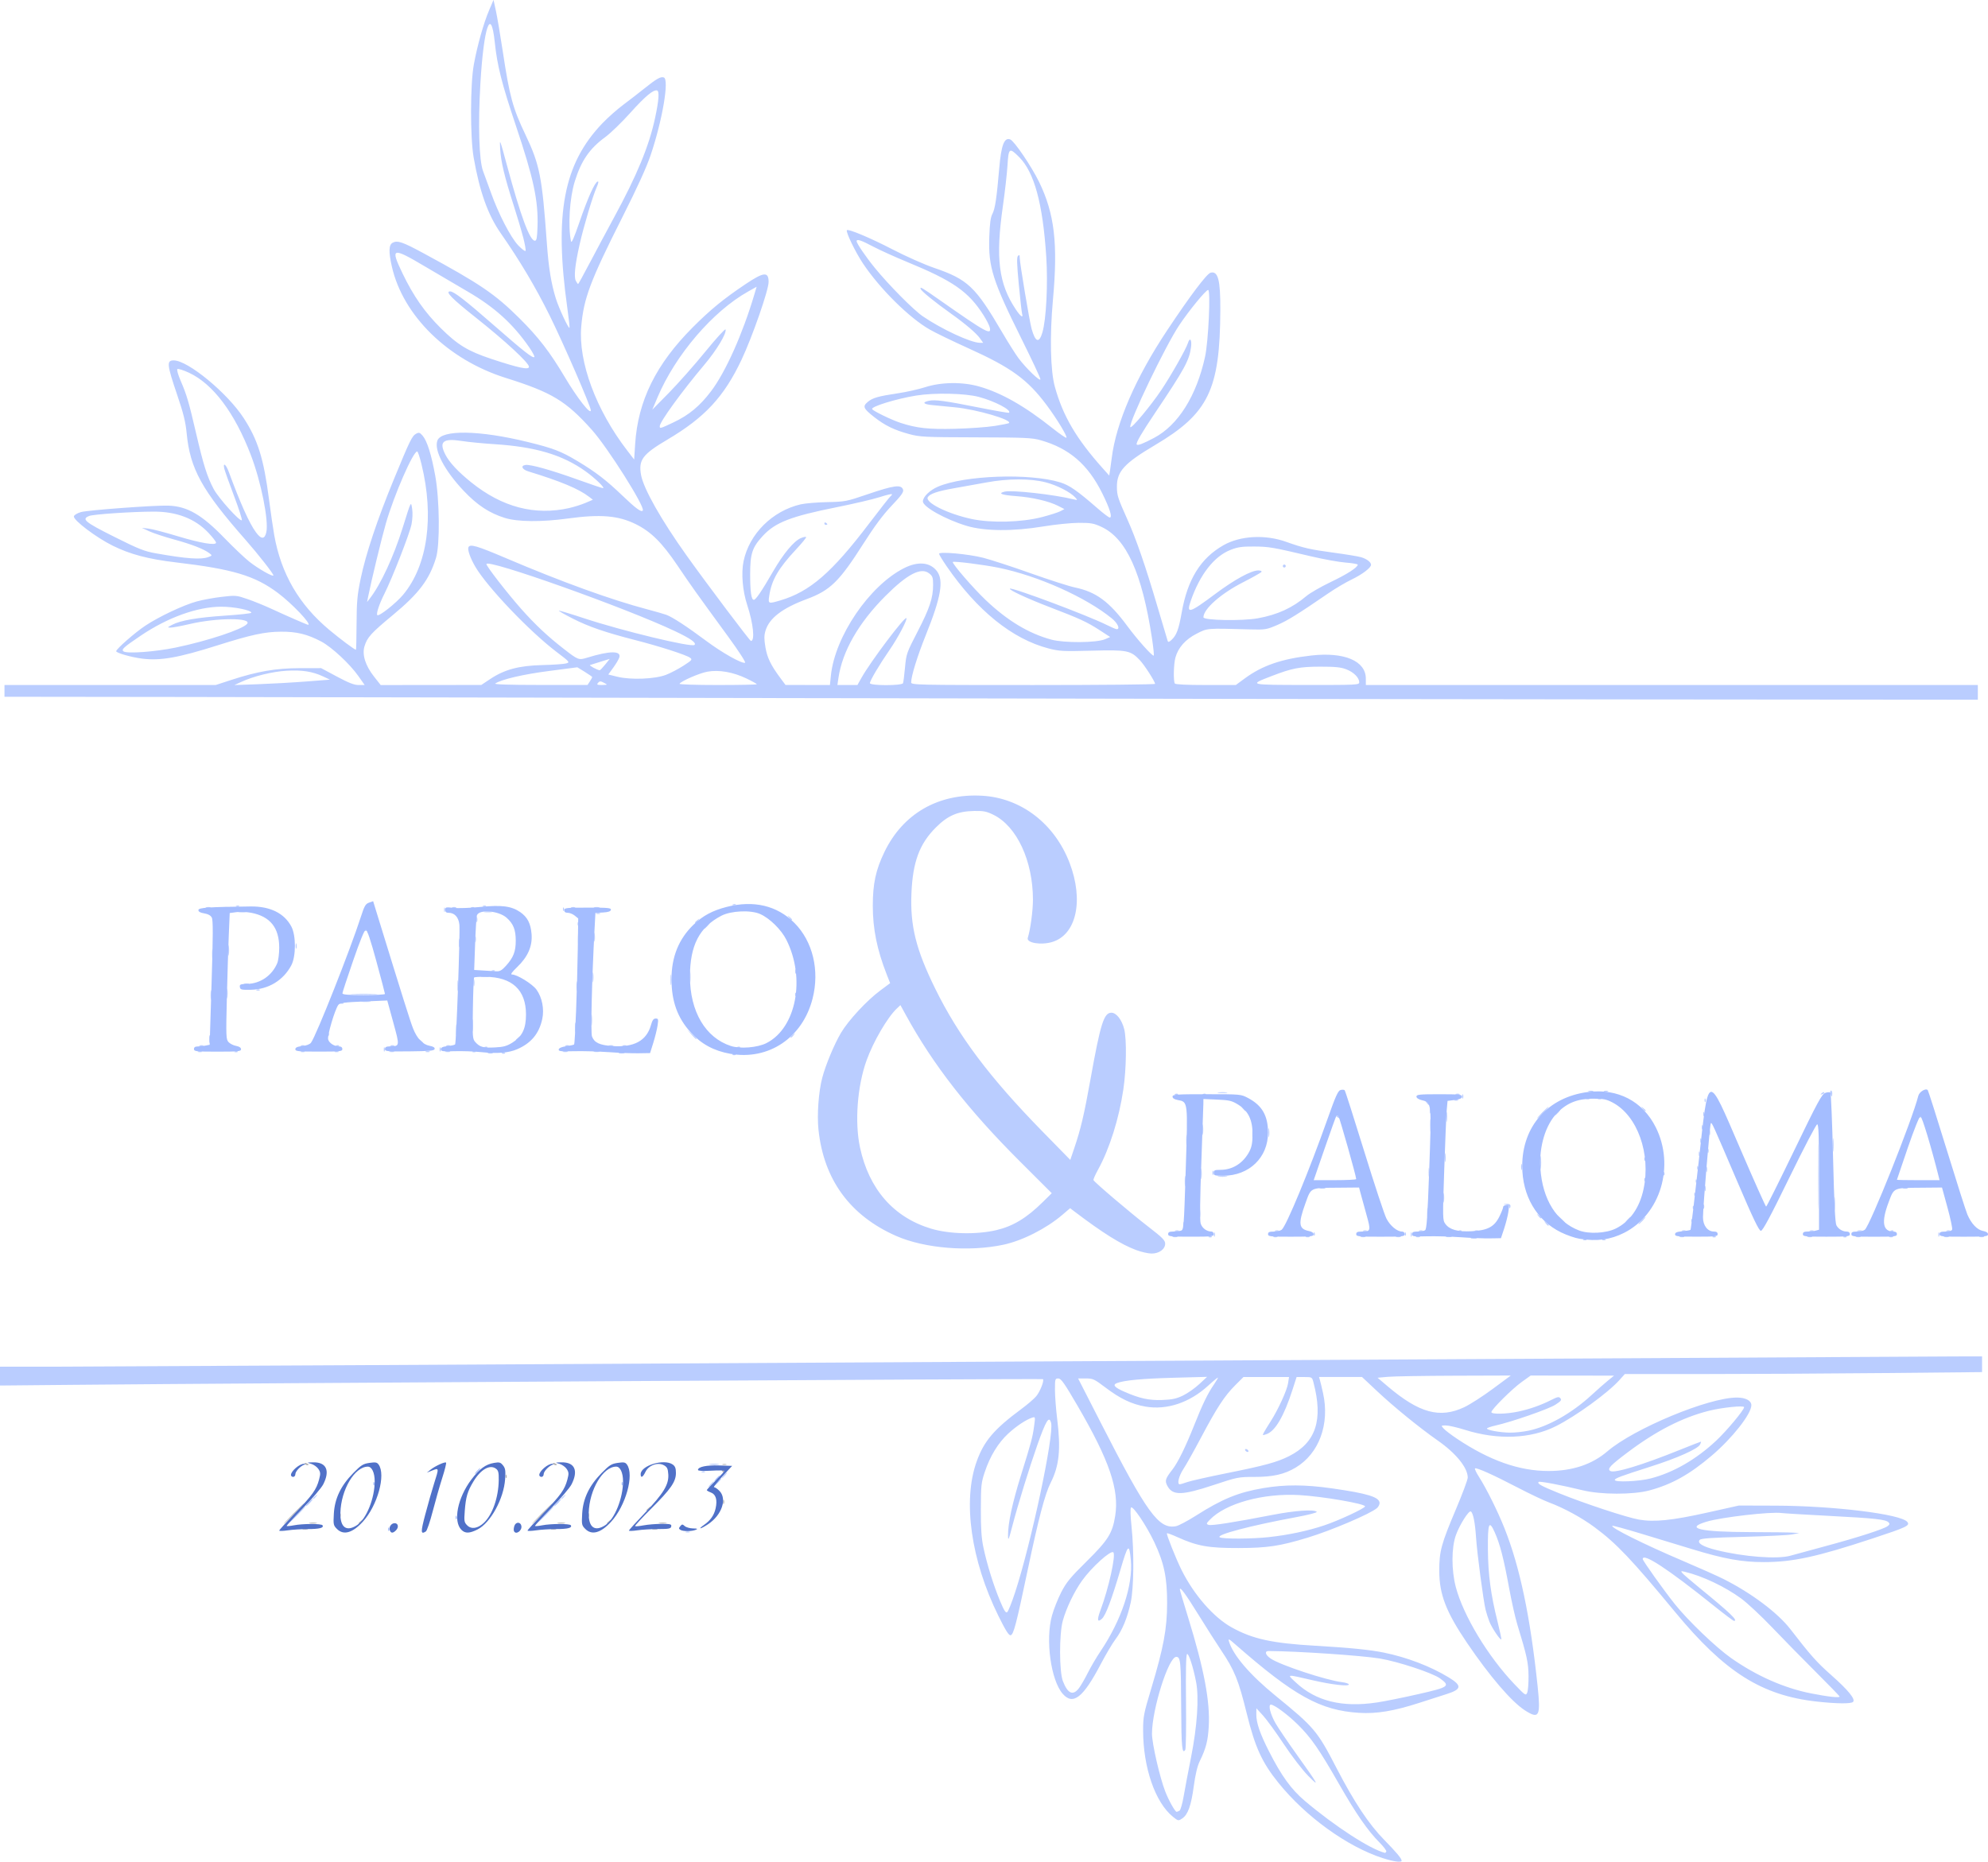 <svg
   width="120.162mm"
   height="112.552mm"
   viewBox="0 0 120.162 112.552"
   version="1.1"
   id="svg5"
   ><defs
     id="defs2" /><g
     id="layer1"
     transform="translate(-230.417,-74.491)"><g
       id="g218"
       transform="translate(179.421,1.654)"><path
         style="display:inline;fill:#bacdff;fill-opacity:1;stroke-width:0.089"
         d="m 134.574,185.172 c -2.146,-0.695 -4.653,-2.505 -6.305,-4.555 -0.995,-1.233 -1.411,-2.145 -1.916,-4.194 -0.496,-2.015 -0.737,-2.609 -1.549,-3.819 -0.279,-0.415 -0.893,-1.379 -1.366,-2.143 -0.788,-1.272 -1.127,-1.734 -1.126,-1.532 0,0.043 0.223,0.797 0.494,1.676 0.968,3.133 1.341,5.104 1.251,6.616 -0.051,0.87 -0.169,1.32 -0.543,2.087 -0.145,0.298 -0.264,0.795 -0.361,1.51 -0.16,1.187 -0.356,1.73 -0.705,1.959 -0.229,0.15 -0.241,0.147 -0.559,-0.11 -1.071,-0.867 -1.799,-2.979 -1.799,-5.219 0,-0.83 0.036,-1.016 0.49,-2.525 0.747,-2.485 0.957,-3.613 0.961,-5.162 0.003,-1.553 -0.184,-2.442 -0.78,-3.701 -0.47,-0.991 -1.284,-2.204 -1.401,-2.086 -0.05,0.05 -0.039,0.492 0.029,1.136 0.163,1.543 0.14,3.736 -0.047,4.601 -0.204,0.94 -0.512,1.687 -0.92,2.226 -0.185,0.244 -0.587,0.924 -0.895,1.51 -1.062,2.025 -1.672,2.502 -2.294,1.793 -0.718,-0.818 -1.056,-3.258 -0.654,-4.724 0.106,-0.385 0.358,-1.022 0.56,-1.416 0.31,-0.603 0.551,-0.897 1.537,-1.87 1.297,-1.281 1.559,-1.697 1.726,-2.748 0.253,-1.586 -0.352,-3.359 -2.273,-6.654 -0.803,-1.379 -0.998,-1.655 -1.166,-1.655 -0.193,0 -0.202,0.032 -0.201,0.688 0,0.379 0.06,1.166 0.133,1.751 0.23,1.841 0.127,2.843 -0.398,3.876 -0.335,0.66 -0.732,2.166 -1.376,5.23 -0.699,3.325 -0.861,3.944 -1.038,3.978 -0.11,0.021 -0.295,-0.272 -0.732,-1.154 -1.667,-3.369 -2.177,-6.962 -1.324,-9.344 0.446,-1.247 1.051,-1.957 2.72,-3.191 0.354,-0.262 0.751,-0.603 0.882,-0.76 0.232,-0.276 0.495,-0.943 0.406,-1.032 -0.04,-0.04 -47.982,0.241 -58.711,0.344 l -4.33,0.041 v -0.569 -0.569 l 3.086,-8.9e-4 c 1.697,0 27.964,-0.14 58.371,-0.31 30.407,-0.17 55.974,-0.31 56.817,-0.31 l 1.532,-8.9e-4 v 0.474 0.474 l -6.061,0.059 c -3.334,0.032 -8.192,0.059 -10.797,0.059 l -4.736,8e-5 -0.327,0.365 c -0.692,0.773 -2.623,2.176 -3.835,2.786 -1.524,0.767 -3.52,0.847 -5.502,0.222 -0.462,-0.146 -0.977,-0.265 -1.146,-0.265 -0.307,0 -0.307,7e-5 -0.138,0.189 0.093,0.104 0.449,0.376 0.791,0.605 1.978,1.324 3.77,1.958 5.538,1.959 1.454,9.8e-4 2.638,-0.394 3.565,-1.188 1.613,-1.383 6.111,-3.252 7.827,-3.252 0.528,0 0.878,0.186 0.876,0.466 -0.004,0.527 -1.15,1.984 -2.392,3.042 -1.337,1.138 -2.416,1.742 -3.767,2.105 -0.995,0.268 -2.941,0.263 -4.054,-0.011 -1.24,-0.304 -2.585,-0.56 -2.643,-0.502 -0.105,0.105 0.139,0.24 1.23,0.683 1.518,0.616 4.091,1.466 4.832,1.595 0.925,0.161 2.001,0.051 4.131,-0.424 l 1.909,-0.426 2.22,0.007 c 3.521,0.011 7.566,0.51 7.958,0.981 0.183,0.221 -0.021,0.319 -2.086,1 -3.385,1.117 -4.831,1.431 -6.589,1.431 -1.335,0 -2.381,-0.189 -4.345,-0.787 -0.782,-0.238 -2.174,-0.661 -3.094,-0.94 -0.92,-0.279 -1.691,-0.489 -1.714,-0.467 -0.112,0.112 1.899,1.113 4.25,2.115 1.012,0.431 2.122,0.926 2.466,1.1 1.69,0.851 3.276,2.04 4.042,3.029 1.254,1.621 1.588,1.995 2.476,2.783 1.038,0.92 1.477,1.461 1.317,1.62 -0.12,0.12 -0.979,0.112 -2.174,-0.019 -3.347,-0.368 -5.571,-1.772 -8.582,-5.415 -2.635,-3.189 -3.539,-4.141 -4.863,-5.123 -0.787,-0.583 -1.852,-1.164 -2.758,-1.502 -0.332,-0.124 -1.203,-0.538 -1.935,-0.92 -1.413,-0.737 -2.41,-1.185 -2.535,-1.141 -0.042,0.015 0.065,0.247 0.237,0.515 0.448,0.7 1.132,2.077 1.54,3.103 0.928,2.328 1.559,5.331 2.001,9.523 0.196,1.859 0.101,2.045 -0.764,1.49 -0.804,-0.516 -2.124,-2.053 -3.487,-4.061 -1.278,-1.883 -1.688,-2.943 -1.691,-4.371 -0.003,-1.182 0.118,-1.628 1.017,-3.75 0.387,-0.914 0.704,-1.765 0.704,-1.891 0,-0.595 -0.708,-1.469 -1.815,-2.242 -1.092,-0.763 -2.658,-2.037 -3.668,-2.987 l -0.909,-0.854 h -1.299 -1.299 l 0.058,0.2 c 0.032,0.11 0.116,0.46 0.186,0.777 0.416,1.873 -0.24,3.656 -1.657,4.503 -0.686,0.41 -1.375,0.565 -2.514,0.564 -0.941,-8.9e-4 -1.019,0.015 -2.437,0.486 -1.936,0.643 -2.493,0.65 -2.81,0.039 -0.154,-0.297 -0.112,-0.427 0.314,-0.973 0.333,-0.428 0.801,-1.381 1.316,-2.681 0.492,-1.241 0.812,-1.904 1.181,-2.442 0.14,-0.204 0.254,-0.398 0.254,-0.43 0,-0.032 -0.267,0.186 -0.594,0.486 -1.119,1.025 -2.489,1.483 -3.78,1.263 -0.829,-0.141 -1.532,-0.476 -2.429,-1.157 -0.669,-0.507 -0.752,-0.546 -1.184,-0.546 h -0.465 l 1.351,2.642 c 2.82,5.517 3.523,6.486 4.564,6.29 0.159,-0.03 0.697,-0.314 1.196,-0.631 1.603,-1.02 2.579,-1.418 4.099,-1.674 1.294,-0.218 2.506,-0.213 4.126,0.017 2.167,0.308 2.886,0.53 2.886,0.893 0,0.089 -0.07,0.223 -0.155,0.299 -0.388,0.342 -2.765,1.356 -4.196,1.79 -1.689,0.512 -2.418,0.622 -4.174,0.627 -1.817,0.005 -2.5,-0.117 -3.707,-0.665 -0.321,-0.146 -0.601,-0.248 -0.621,-0.227 -0.049,0.049 0.547,1.544 0.888,2.228 0.749,1.5 1.931,2.852 3.024,3.46 1.264,0.703 2.44,0.96 5.079,1.112 2.038,0.117 3.291,0.243 4.127,0.414 1.392,0.285 2.805,0.826 3.906,1.494 0.825,0.501 0.8,0.721 -0.113,1.011 -0.302,0.096 -1.051,0.337 -1.666,0.535 -1.529,0.494 -2.573,0.667 -3.633,0.601 -2.339,-0.145 -3.925,-1.024 -7.494,-4.151 -0.38,-0.333 -0.425,-0.353 -0.368,-0.163 0.253,0.835 1.263,2.014 2.799,3.267 2.366,1.93 2.534,2.128 3.704,4.389 1.061,2.051 1.953,3.394 2.881,4.339 0.725,0.739 1.051,1.127 1.052,1.255 0.001,0.125 -0.487,0.059 -1.148,-0.155 z m 0.214,-0.396 c 0.029,-0.047 -0.151,-0.289 -0.399,-0.539 -0.725,-0.729 -1.421,-1.734 -2.469,-3.567 -1.186,-2.074 -1.668,-2.77 -2.469,-3.564 -0.609,-0.604 -1.433,-1.215 -1.637,-1.215 -0.178,0 -0.035,0.576 0.28,1.126 0.157,0.275 0.732,1.123 1.277,1.885 1.332,1.861 1.425,2.034 0.694,1.291 -0.345,-0.351 -0.995,-1.197 -1.477,-1.924 -0.474,-0.714 -1.039,-1.491 -1.256,-1.727 l -0.395,-0.429 -0.004,0.367 c -0.005,0.502 0.218,1.156 0.752,2.208 0.764,1.505 1.356,2.326 2.186,3.027 1.823,1.541 3.956,2.923 4.847,3.141 0.009,0.002 0.041,-0.034 0.069,-0.081 z m -12.496,-2.476 c 0.062,-0.039 0.174,-0.428 0.248,-0.865 0.074,-0.436 0.278,-1.512 0.453,-2.392 0.364,-1.834 0.481,-3.572 0.302,-4.507 -0.174,-0.91 -0.45,-1.764 -0.55,-1.703 -0.061,0.037 -0.082,1.005 -0.062,2.867 0.016,1.546 -0.003,2.861 -0.043,2.923 -0.194,0.3 -0.239,-0.155 -0.249,-2.538 -0.012,-2.816 -0.037,-3.081 -0.298,-3.081 -0.466,0 -1.463,3.161 -1.467,4.645 -10e-4,0.59 0.473,2.654 0.805,3.502 0.212,0.543 0.594,1.223 0.685,1.221 0.035,-8.9e-4 0.114,-0.034 0.176,-0.073 z m 11.921,-6.537 c 0.464,-0.07 1.593,-0.297 2.509,-0.506 1.868,-0.425 1.954,-0.488 1.311,-0.954 -0.457,-0.331 -2.555,-1.023 -3.643,-1.201 -1.112,-0.182 -4.953,-0.441 -6.705,-0.452 -0.273,-0.002 -0.211,0.236 0.119,0.458 0.585,0.394 3.342,1.307 4.299,1.423 0.232,0.028 0.422,0.091 0.422,0.14 0,0.132 -1.035,0.013 -2.176,-0.251 -1.653,-0.382 -1.587,-0.39 -1.021,0.137 1.209,1.127 2.795,1.518 4.885,1.204 z m 27.976,-0.363 c 0,-0.026 -0.649,-0.695 -1.443,-1.488 -0.794,-0.792 -1.983,-2.005 -2.642,-2.695 -0.659,-0.69 -1.5,-1.474 -1.868,-1.744 -0.983,-0.718 -2.339,-1.361 -3.409,-1.614 -0.233,-0.055 -0.247,-0.047 -0.14,0.083 0.066,0.08 0.543,0.489 1.059,0.911 1.831,1.494 2.333,1.975 2.059,1.975 -0.044,0 -0.593,-0.413 -1.221,-0.917 -2.765,-2.22 -4.295,-3.225 -4.295,-2.821 0,0.1 1.264,1.875 1.935,2.717 0.793,0.995 2.48,2.615 3.394,3.259 1.531,1.079 3.21,1.823 4.843,2.145 1.049,0.207 1.729,0.281 1.729,0.188 z m -18.803,-1.241 c -0.007,-0.801 -0.1,-1.228 -0.683,-3.13 -0.123,-0.403 -0.347,-1.402 -0.497,-2.22 -0.32,-1.752 -0.547,-2.629 -0.863,-3.335 -0.344,-0.769 -0.425,-0.569 -0.413,1.029 0.011,1.513 0.175,2.743 0.577,4.343 0.147,0.586 0.252,1.081 0.232,1.101 -0.062,0.062 -0.582,-0.716 -0.722,-1.081 -0.074,-0.191 -0.175,-0.508 -0.224,-0.703 -0.134,-0.528 -0.518,-3.428 -0.581,-4.396 -0.059,-0.89 -0.175,-1.468 -0.314,-1.554 -0.121,-0.075 -0.674,0.799 -0.899,1.421 -0.277,0.763 -0.28,2.122 -0.008,3.153 0.456,1.728 1.948,4.198 3.543,5.868 0.658,0.688 0.688,0.709 0.772,0.511 0.048,-0.113 0.084,-0.566 0.08,-1.006 z m -27.171,0.733 c 0.119,-0.159 0.361,-0.577 0.537,-0.929 0.176,-0.352 0.516,-0.931 0.756,-1.288 1.271,-1.886 1.979,-4.01 1.839,-5.521 -0.097,-1.048 -0.169,-0.981 -0.628,0.581 -0.53,1.804 -0.891,2.76 -1.117,2.964 -0.28,0.254 -0.311,0.076 -0.089,-0.517 0.494,-1.322 0.941,-3.332 0.776,-3.497 -0.15,-0.15 -1.313,0.902 -1.89,1.709 -0.477,0.667 -0.957,1.67 -1.166,2.434 -0.219,0.8 -0.215,3.059 0.006,3.637 0.294,0.767 0.615,0.907 0.976,0.426 z m -3.863,-5.784 c 0.977,-2.99 2.365,-9.527 2.176,-10.249 -0.119,-0.455 -0.304,-0.158 -0.83,1.331 -0.478,1.355 -1.178,3.621 -1.503,4.866 -0.232,0.89 -0.267,0.969 -0.27,0.611 -0.006,-0.737 0.257,-1.957 0.792,-3.675 0.629,-2.016 0.69,-2.247 0.787,-2.96 0.073,-0.533 0.069,-0.549 -0.11,-0.494 -0.362,0.112 -0.97,0.515 -1.462,0.971 -0.605,0.561 -1.09,1.353 -1.408,2.305 -0.221,0.66 -0.238,0.821 -0.242,2.265 -0.003,1.166 0.036,1.743 0.155,2.309 0.213,1.011 0.613,2.297 1.005,3.234 0.252,0.603 0.346,0.747 0.437,0.672 0.064,-0.053 0.276,-0.587 0.472,-1.186 z m 46.865,-2.222 c 0.243,-0.068 1.201,-0.328 2.129,-0.579 1.936,-0.522 3.495,-1.024 3.74,-1.204 0.128,-0.095 0.144,-0.149 0.065,-0.229 -0.176,-0.179 -0.806,-0.248 -3.549,-0.391 -1.459,-0.076 -2.773,-0.155 -2.919,-0.175 -0.662,-0.091 -3.626,0.25 -4.541,0.524 -1.344,0.402 -0.404,0.622 2.676,0.629 1.221,0.002 2.38,0.017 2.576,0.033 l 0.355,0.028 -0.444,0.081 c -0.244,0.045 -1.571,0.11 -2.949,0.145 -1.889,0.048 -2.533,0.093 -2.62,0.181 -0.186,0.19 0.176,0.411 1.012,0.619 1.645,0.409 3.674,0.563 4.471,0.339 z m -31.505,-1.125 c 1.164,-0.127 2.339,-0.377 3.328,-0.708 0.877,-0.293 2.464,-1.033 2.464,-1.148 0,-0.16 -2.554,-0.6 -3.96,-0.682 -2.199,-0.128 -4.471,0.498 -5.427,1.496 -0.212,0.221 -0.218,0.249 -0.074,0.304 0.166,0.064 1.533,-0.15 3.866,-0.603 1.353,-0.263 2.518,-0.345 2.675,-0.188 0.047,0.047 -0.477,0.183 -1.275,0.331 -2.724,0.505 -4.828,1.059 -4.59,1.21 0.173,0.11 1.945,0.103 2.994,-0.011 z m -4.952,-3.326 c 0.209,-0.074 1.283,-0.315 2.387,-0.537 2.297,-0.461 3.041,-0.665 3.764,-1.029 1.62,-0.817 2.074,-2.183 1.477,-4.45 -0.087,-0.331 -0.09,-0.333 -0.554,-0.333 h -0.467 l -0.251,0.777 c -0.514,1.593 -1.039,2.491 -1.564,2.674 -0.256,0.089 -0.262,0.085 -0.163,-0.1 0.057,-0.106 0.241,-0.408 0.409,-0.67 0.455,-0.712 0.987,-1.875 1.053,-2.303 l 0.058,-0.377 h -1.378 -1.378 l -0.497,0.497 c -0.645,0.645 -1.106,1.35 -2.056,3.144 -0.427,0.806 -0.91,1.669 -1.075,1.919 -0.279,0.422 -0.399,0.923 -0.222,0.923 0.043,0 0.249,-0.06 0.458,-0.134 z m 3.506,-1.909 c -0.03,-0.049 -0.015,-0.089 0.034,-0.089 0.049,0 0.114,0.04 0.144,0.089 0.03,0.049 0.015,0.089 -0.034,0.089 -0.049,0 -0.114,-0.04 -0.144,-0.089 z m 24.493,1.692 c 1.377,-0.352 2.765,-1.152 3.978,-2.293 0.64,-0.602 1.68,-1.85 1.68,-2.016 0,-0.12 -1.353,0.021 -2.149,0.223 -1.601,0.408 -3.171,1.214 -4.896,2.512 -1.055,0.794 -1.244,0.997 -1.043,1.122 0.248,0.153 1.928,-0.358 4.214,-1.281 0.669,-0.27 1.236,-0.491 1.26,-0.491 0.025,0 0.002,0.079 -0.05,0.176 -0.143,0.266 -1.389,0.822 -2.976,1.327 -1.812,0.577 -2.176,0.713 -2.176,0.813 0,0.15 1.456,0.088 2.157,-0.091 z m -7.353,-2.893 c 1.181,-0.25 2.606,-1.059 3.791,-2.151 0.358,-0.33 0.811,-0.729 1.006,-0.886 l 0.354,-0.286 -2.52,-0.003 -2.52,-0.003 -0.544,0.39 c -0.584,0.419 -1.832,1.659 -1.832,1.821 0,0.14 0.897,0.122 1.631,-0.034 0.69,-0.146 1.366,-0.385 2.003,-0.708 0.371,-0.188 0.449,-0.201 0.539,-0.093 0.086,0.104 0.03,0.175 -0.313,0.393 -0.417,0.264 -2.647,1.038 -3.617,1.254 -0.281,0.063 -0.511,0.143 -0.511,0.179 0,0.099 0.777,0.24 1.377,0.25 0.293,0.005 0.813,-0.05 1.155,-0.123 z m -3.908,-1.414 c 0.342,-0.161 1.116,-0.657 1.719,-1.104 l 1.098,-0.812 -3.407,0.011 c -1.874,0.006 -3.686,0.036 -4.027,0.067 l -0.62,0.056 0.62,0.526 c 1.899,1.61 3.143,1.948 4.616,1.256 z m -16.996,-0.707 c 0.275,-0.133 0.714,-0.441 0.977,-0.685 l 0.478,-0.444 -1.998,0.054 c -1.926,0.052 -3.005,0.153 -3.45,0.322 -0.284,0.108 -0.15,0.262 0.455,0.527 0.922,0.404 1.487,0.526 2.284,0.496 0.6,-0.023 0.857,-0.078 1.254,-0.27 z m -30.051,8.236 c 0.061,-0.025 0.161,-0.025 0.222,0 0.061,0.025 0.011,0.045 -0.111,0.045 -0.122,0 -0.172,-0.02 -0.111,-0.045 z M 68.937,164.389 c 0.265,-0.269 0.502,-0.488 0.527,-0.488 0.024,0 -0.173,0.22 -0.438,0.488 -0.265,0.269 -0.502,0.488 -0.527,0.488 -0.024,0 0.173,-0.22 0.438,-0.488 z m 15.009,0 c 0.265,-0.269 0.502,-0.488 0.527,-0.488 0.024,0 -0.173,0.22 -0.438,0.488 -0.265,0.269 -0.502,0.488 -0.527,0.488 -0.024,0 0.173,-0.22 0.438,-0.488 z m -14.032,-0.966 c 0,-0.018 0.07,-0.088 0.155,-0.155 0.141,-0.11 0.144,-0.107 0.034,0.034 -0.116,0.148 -0.189,0.195 -0.189,0.122 z m 15.009,0 c 0,-0.018 0.07,-0.088 0.155,-0.155 0.141,-0.11 0.144,-0.107 0.034,0.034 -0.116,0.148 -0.189,0.195 -0.189,0.122 z m 9.014,-0.855 c 0.088,-0.098 0.181,-0.178 0.205,-0.178 0.024,0 -0.028,0.08 -0.116,0.178 -0.088,0.098 -0.181,0.178 -0.205,0.178 -0.024,0 0.028,-0.08 0.116,-0.178 z m 0.799,-0.533 c 0.088,-0.098 0.181,-0.178 0.205,-0.178 0.024,0 -0.028,0.08 -0.116,0.178 -0.088,0.098 -0.181,0.178 -0.205,0.178 -0.024,0 0.028,-0.08 0.116,-0.178 z m -1.304,-0.238 c 0.064,-0.026 0.141,-0.022 0.17,0.007 0.03,0.029 -0.023,0.051 -0.117,0.047 -0.103,-0.004 -0.125,-0.025 -0.054,-0.054 z M 119.676,148.412 c -0.921,-0.342 -2.03,-1.036 -3.767,-2.357 l -0.231,-0.176 -0.473,0.404 c -0.969,0.827 -2.403,1.555 -3.55,1.802 -2.076,0.446 -4.767,0.228 -6.485,-0.526 -2.791,-1.225 -4.386,-3.407 -4.703,-6.431 -0.093,-0.893 0.006,-2.279 0.225,-3.118 0.205,-0.788 0.727,-2.04 1.14,-2.738 0.445,-0.75 1.557,-1.949 2.368,-2.552 l 0.599,-0.446 -0.207,-0.527 c -0.585,-1.492 -0.841,-2.757 -0.841,-4.144 0,-1.348 0.18,-2.179 0.706,-3.266 1.122,-2.316 3.257,-3.543 5.902,-3.394 2.35,0.133 4.372,1.682 5.282,4.047 0.875,2.275 0.42,4.356 -1.048,4.796 -0.68,0.204 -1.57,0.053 -1.474,-0.25 0.158,-0.498 0.312,-1.635 0.312,-2.304 0,-2.35 -0.972,-4.441 -2.387,-5.136 -0.423,-0.208 -0.601,-0.243 -1.166,-0.232 -1,0.02 -1.594,0.277 -2.317,1 -0.987,0.987 -1.392,2.076 -1.473,3.96 -0.085,1.978 0.268,3.403 1.432,5.773 1.412,2.877 3.286,5.373 6.5,8.657 l 1.669,1.705 0.25,-0.741 c 0.385,-1.14 0.585,-1.993 0.967,-4.116 0.609,-3.393 0.813,-4.041 1.268,-4.041 0.3,0 0.63,0.425 0.774,0.994 0.155,0.616 0.13,2.415 -0.052,3.64 -0.264,1.781 -0.836,3.594 -1.528,4.85 -0.169,0.307 -0.295,0.593 -0.279,0.634 0.047,0.125 2.263,2.008 3.335,2.834 0.829,0.639 0.998,0.809 0.999,1.007 0.002,0.338 -0.37,0.607 -0.832,0.601 -0.201,-0.003 -0.613,-0.097 -0.915,-0.209 z m -8.442,-1.211 c 0.998,-0.236 1.82,-0.734 2.788,-1.69 l 0.546,-0.539 -1.928,-1.925 c -3.124,-3.119 -5.24,-5.836 -6.886,-8.838 l -0.333,-0.607 -0.212,0.2 c -0.568,0.534 -1.428,2.006 -1.836,3.146 -0.558,1.556 -0.722,3.727 -0.397,5.251 0.539,2.523 2.031,4.232 4.293,4.915 1.108,0.335 2.768,0.371 3.965,0.088 z m 35.485,0.565 c 0.064,-0.026 0.141,-0.022 0.17,0.007 0.029,0.029 -0.023,0.051 -0.117,0.047 -0.103,-0.004 -0.124,-0.025 -0.054,-0.054 z m 1.155,0 c 0.064,-0.026 0.141,-0.022 0.17,0.007 0.029,0.029 -0.023,0.051 -0.117,0.047 -0.103,-0.004 -0.125,-0.025 -0.054,-0.054 z m -7.954,-0.089 c 0.086,-0.022 0.225,-0.022 0.311,0 0.086,0.022 0.015,0.041 -0.155,0.041 -0.171,0 -0.241,-0.018 -0.155,-0.041 z m -18.027,-0.089 c 0.086,-0.022 0.206,-0.021 0.266,0.003 0.06,0.024 -0.011,0.043 -0.157,0.041 -0.147,-0.002 -0.196,-0.022 -0.109,-0.044 z m 2.18,8.9e-4 c 0.064,-0.026 0.141,-0.022 0.17,0.007 0.029,0.029 -0.023,0.051 -0.117,0.047 -0.103,-0.004 -0.125,-0.025 -0.054,-0.054 z m 0.297,-0.117 c 0,-0.122 0.02,-0.172 0.045,-0.111 0.025,0.061 0.025,0.161 0,0.222 -0.025,0.061 -0.045,0.011 -0.045,-0.111 z m 3.605,0.119 c 0.061,-0.025 0.161,-0.025 0.222,0 0.061,0.025 0.011,0.045 -0.111,0.045 -0.122,0 -0.172,-0.02 -0.111,-0.045 z m 1.954,0 c 0.061,-0.025 0.161,-0.025 0.222,0 0.061,0.025 0.011,0.045 -0.111,0.045 -0.122,0 -0.172,-0.02 -0.111,-0.045 z m 3.332,-0.003 c 0.086,-0.022 0.206,-0.021 0.266,0.003 0.06,0.024 -0.011,0.043 -0.157,0.041 -0.147,-0.002 -0.196,-0.022 -0.109,-0.044 z m 2.131,0 c 0.086,-0.022 0.206,-0.021 0.266,0.003 0.06,0.024 -0.011,0.043 -0.157,0.041 -0.147,-0.002 -0.196,-0.022 -0.109,-0.044 z m 0.878,-0.116 c 0,-0.122 0.02,-0.172 0.045,-0.111 0.025,0.061 0.025,0.161 0,0.222 -0.025,0.061 -0.045,0.011 -0.045,-0.111 z m 0.319,0.119 c 0.061,-0.025 0.161,-0.025 0.222,0 0.061,0.025 0.011,0.045 -0.111,0.045 -0.122,0 -0.172,-0.02 -0.111,-0.045 z m 1.821,-0.002 c 0.086,-0.022 0.225,-0.022 0.311,0 0.086,0.022 0.015,0.041 -0.155,0.041 -0.171,0 -0.241,-0.018 -0.155,-0.041 z m 14.123,-3.5e-4 c 0.086,-0.022 0.206,-0.021 0.266,0.003 0.06,0.024 -0.011,0.043 -0.157,0.041 -0.147,-0.002 -0.196,-0.022 -0.109,-0.044 z m 2.002,8.8e-4 c 0.064,-0.026 0.141,-0.022 0.17,0.007 0.029,0.029 -0.023,0.051 -0.117,0.047 -0.103,-0.004 -0.125,-0.025 -0.054,-0.054 z m 5.724,-8.8e-4 c 0.086,-0.022 0.206,-0.021 0.266,0.003 0.06,0.024 -0.011,0.043 -0.157,0.041 -0.147,-0.002 -0.196,-0.022 -0.109,-0.044 z m 2.18,8.8e-4 c 0.064,-0.026 0.141,-0.022 0.17,0.007 0.029,0.029 -0.023,0.051 -0.117,0.047 -0.103,-0.004 -0.124,-0.025 -0.054,-0.054 z m 0.751,-8.8e-4 c 0.086,-0.022 0.206,-0.021 0.266,0.003 0.06,0.024 -0.011,0.043 -0.157,0.041 -0.147,-0.002 -0.196,-0.022 -0.109,-0.044 z m 1.997,0.003 c 0.061,-0.025 0.161,-0.025 0.222,0 0.061,0.025 0.011,0.045 -0.111,0.045 -0.122,0 -0.172,-0.02 -0.111,-0.045 z m 2.967,-0.119 c 0,-0.122 0.02,-0.172 0.045,-0.111 0.025,0.061 0.025,0.161 0,0.222 -0.025,0.061 -0.045,0.011 -0.045,-0.111 z m 0.365,0.116 c 0.086,-0.022 0.206,-0.021 0.266,0.003 0.06,0.024 -0.011,0.043 -0.157,0.041 -0.147,-0.002 -0.196,-0.022 -0.109,-0.044 z m 2.131,0 c 0.086,-0.022 0.206,-0.021 0.266,0.003 0.06,0.024 -0.011,0.043 -0.157,0.041 -0.147,-0.002 -0.196,-0.022 -0.109,-0.044 z m -40.248,-0.168 c 0.004,-0.103 0.025,-0.125 0.054,-0.054 0.026,0.064 0.022,0.141 -0.007,0.17 -0.029,0.029 -0.051,-0.023 -0.047,-0.117 z m 5.506,0 c 0.004,-0.103 0.025,-0.125 0.054,-0.054 0.026,0.064 0.022,0.141 -0.007,0.17 -0.029,0.029 -0.051,-0.023 -0.047,-0.117 z m -13.884,-0.185 c 0.061,-0.025 0.161,-0.025 0.222,0 0.061,0.025 0.011,0.045 -0.111,0.045 -0.122,0 -0.172,-0.02 -0.111,-0.045 z m 6.039,0 c 0.061,-0.025 0.161,-0.025 0.222,0 0.061,0.025 0.011,0.045 -0.111,0.045 -0.122,0 -0.172,-0.02 -0.111,-0.045 z m 5.329,0 c 0.061,-0.025 0.161,-0.025 0.222,0 0.061,0.025 0.011,0.045 -0.111,0.045 -0.122,0 -0.172,-0.02 -0.111,-0.045 z m 3.375,0 c 0.061,-0.025 0.161,-0.025 0.222,0 0.061,0.025 0.011,0.045 -0.111,0.045 -0.122,0 -0.172,-0.02 -0.111,-0.045 z m 2.403,-0.002 c 0.064,-0.026 0.141,-0.022 0.17,0.007 0.029,0.029 -0.023,0.051 -0.117,0.047 -0.103,-0.004 -0.125,-0.025 -0.054,-0.054 z m 0.971,0.002 c 0.061,-0.025 0.161,-0.025 0.222,0 0.061,0.025 0.011,0.045 -0.111,0.045 -0.122,0 -0.172,-0.02 -0.111,-0.045 z m 12.522,0 c 0.061,-0.025 0.161,-0.025 0.222,0 0.061,0.025 0.011,0.045 -0.111,0.045 -0.122,0 -0.172,-0.02 -0.111,-0.045 z m 7.727,0 c 0.061,-0.025 0.161,-0.025 0.222,0 0.061,0.025 0.011,0.045 -0.111,0.045 -0.122,0 -0.172,-0.02 -0.111,-0.045 z m 2.888,-0.003 c 0.086,-0.022 0.206,-0.021 0.266,0.003 0.06,0.024 -0.011,0.043 -0.157,0.041 -0.147,-0.002 -0.196,-0.022 -0.109,-0.044 z m 2.002,8.9e-4 c 0.064,-0.026 0.141,-0.022 0.17,0.007 0.029,0.029 -0.023,0.051 -0.117,0.047 -0.103,-0.004 -0.125,-0.025 -0.054,-0.054 z m 3.369,0.002 c 0.061,-0.025 0.161,-0.025 0.222,0 0.061,0.025 0.011,0.045 -0.111,0.045 -0.122,0 -0.172,-0.02 -0.111,-0.045 z m -46.137,-0.341 c 9.7e-4,-0.195 0.019,-0.265 0.04,-0.154 0.021,0.11 0.02,0.27 -0.002,0.355 -0.022,0.085 -0.04,-0.005 -0.039,-0.201 z m 38.384,-2.931 c -3e-5,-1.758 0.012,-2.49 0.026,-1.627 0.015,0.864 0.015,2.303 5e-5,3.197 -0.015,0.895 -0.026,0.188 -0.026,-1.571 z m -16.481,2.82 c -0.11,-0.141 -0.107,-0.144 0.034,-0.034 0.086,0.067 0.155,0.137 0.155,0.155 0,0.073 -0.073,0.026 -0.189,-0.122 z m 5.784,-0.155 c 0.115,-0.122 0.229,-0.222 0.253,-0.222 0.024,0 -0.05,0.1 -0.164,0.222 -0.115,0.122 -0.229,0.222 -0.253,0.222 -0.024,0 0.05,-0.1 0.164,-0.222 z m -4.935,-0.155 -0.261,-0.289 0.289,0.261 c 0.269,0.243 0.329,0.316 0.261,0.316 -0.015,0 -0.145,-0.13 -0.289,-0.289 z m 4.091,0.111 c 0.088,-0.098 0.181,-0.178 0.205,-0.178 0.024,0 -0.028,0.08 -0.116,0.178 -0.088,0.098 -0.181,0.178 -0.205,0.178 -0.024,0 0.028,-0.08 0.116,-0.178 z m 3.87,0.037 c 0.004,-0.103 0.025,-0.125 0.054,-0.054 0.026,0.064 0.022,0.141 -0.007,0.17 -0.029,0.029 -0.051,-0.023 -0.047,-0.117 z m -29.733,-0.437 c 8.9e-4,-0.244 0.018,-0.334 0.038,-0.199 0.02,0.135 0.02,0.335 -0.001,0.444 -0.021,0.109 -0.038,-0.001 -0.037,-0.245 z m 13.767,-0.044 c 0,-0.269 0.017,-0.379 0.037,-0.244 0.02,0.134 0.02,0.354 0,0.488 -0.02,0.134 -0.037,0.024 -0.037,-0.244 z m 6.712,0.2 c -0.11,-0.141 -0.107,-0.144 0.034,-0.034 0.086,0.067 0.155,0.137 0.155,0.155 0,0.073 -0.073,0.026 -0.189,-0.122 z m 17.892,-0.733 c 0,-0.366 0.016,-0.516 0.035,-0.333 0.019,0.183 0.019,0.483 0,0.666 -0.019,0.183 -0.035,0.033 -0.035,-0.333 z m -8.549,0.215 c 0.004,-0.103 0.025,-0.125 0.054,-0.054 0.026,0.064 0.022,0.141 -0.007,0.17 -0.029,0.029 -0.051,-0.023 -0.047,-0.117 z m 0.629,-0.037 c 0,-0.122 0.02,-0.172 0.045,-0.111 0.025,0.061 0.025,0.161 0,0.222 -0.025,0.061 -0.045,0.011 -0.045,-0.111 z m -11.737,0.006 c 0,-0.045 -0.09,-0.1 -0.2,-0.121 -0.171,-0.033 -0.165,-0.04 0.044,-0.051 0.163,-0.008 0.244,0.032 0.244,0.121 0,0.073 -0.02,0.133 -0.044,0.133 -0.024,0 -0.044,-0.037 -0.044,-0.083 z m -3.97,-0.539 c 0,-0.269 0.017,-0.379 0.037,-0.244 0.02,0.134 0.02,0.354 0,0.488 -0.02,0.134 -0.037,0.024 -0.037,-0.244 z m 15.167,-0.229 c 0.004,-0.103 0.025,-0.125 0.054,-0.054 0.026,0.064 0.022,0.141 -0.007,0.17 -0.029,0.029 -0.051,-0.023 -0.047,-0.117 z m 0.632,-0.348 c 0.002,-0.147 0.022,-0.196 0.044,-0.109 0.022,0.086 0.021,0.206 -0.003,0.266 -0.024,0.06 -0.043,-0.011 -0.041,-0.157 z m -31.429,-0.444 c 8.9e-4,-0.293 0.017,-0.402 0.037,-0.243 0.02,0.16 0.019,0.399 -8.9e-4,0.533 -0.02,0.133 -0.036,0.003 -0.036,-0.29 z m 8.165,0.427 c 0.086,-0.022 0.225,-0.022 0.311,0 0.086,0.022 0.015,0.041 -0.155,0.041 -0.171,0 -0.241,-0.018 -0.155,-0.041 z m 35.26,-3.6e-4 c 0.086,-0.022 0.206,-0.021 0.266,0.003 0.06,0.024 -0.011,0.043 -0.157,0.041 -0.147,-0.002 -0.196,-0.022 -0.109,-0.044 z m -12.539,-0.434 c 0.004,-0.103 0.025,-0.124 0.054,-0.054 0.026,0.064 0.022,0.141 -0.007,0.17 -0.029,0.029 -0.051,-0.023 -0.047,-0.117 z m -29.909,-0.437 c 8.9e-4,-0.293 0.017,-0.402 0.037,-0.243 0.02,0.16 0.019,0.399 -8.8e-4,0.533 -0.02,0.133 -0.036,0.003 -0.036,-0.29 z m 26.8,0.348 c 0.004,-0.103 0.025,-0.124 0.054,-0.054 0.026,0.064 0.022,0.141 -0.007,0.17 -0.029,0.029 -0.051,-0.023 -0.047,-0.117 z m -13.037,-0.437 c 8.8e-4,-0.244 0.018,-0.334 0.038,-0.199 0.02,0.135 0.02,0.335 -0.001,0.444 -0.021,0.109 -0.038,-0.001 -0.037,-0.245 z m -12.703,0.247 c 0.134,-0.02 0.354,-0.02 0.488,0 0.134,0.02 0.024,0.037 -0.244,0.037 -0.269,0 -0.379,-0.017 -0.244,-0.037 z m -0.363,-0.203 c 0,-0.122 0.02,-0.172 0.045,-0.111 0.025,0.061 0.025,0.161 0,0.222 -0.025,0.061 -0.045,0.011 -0.045,-0.111 z m 27.258,0.037 c 0.004,-0.103 0.025,-0.125 0.054,-0.054 0.026,0.064 0.022,0.141 -0.007,0.17 -0.029,0.029 -0.051,-0.023 -0.047,-0.117 z m -7.437,-0.659 c 0,-0.366 0.016,-0.516 0.035,-0.333 0.019,0.183 0.019,0.483 0,0.666 -0.019,0.183 -0.035,0.033 -0.035,-0.333 z m 10.023,0.4 c 0.002,-0.147 0.022,-0.196 0.044,-0.109 0.022,0.086 0.021,0.206 -0.003,0.266 -0.024,0.06 -0.043,-0.011 -0.041,-0.157 z m -11.187,-0.133 c 0,-0.171 0.018,-0.241 0.041,-0.155 0.022,0.086 0.022,0.225 0,0.311 -0.022,0.086 -0.041,0.015 -0.041,-0.155 z m 10.644,0.037 c 0.004,-0.103 0.025,-0.124 0.054,-0.054 0.026,0.064 0.022,0.141 -0.007,0.17 -0.029,0.029 -0.051,-0.023 -0.047,-0.117 z m -15.257,-0.614 c 8.9e-4,-0.244 0.018,-0.334 0.038,-0.199 0.02,0.135 0.02,0.335 -0.001,0.444 -0.021,0.109 -0.038,-0.001 -0.037,-0.245 z m 12.06,0.081 c 0.004,-0.103 0.025,-0.125 0.054,-0.054 0.026,0.064 0.022,0.141 -0.007,0.17 -0.029,0.029 -0.051,-0.023 -0.047,-0.117 z m 3.293,-0.303 c 0,-0.122 0.02,-0.172 0.045,-0.111 0.025,0.061 0.025,0.161 0,0.222 -0.025,0.061 -0.045,0.011 -0.045,-0.111 z m 8.098,-0.533 c 0,-0.366 0.016,-0.516 0.035,-0.333 0.019,0.183 0.019,0.483 0,0.666 -0.019,0.183 -0.035,0.033 -0.035,-0.333 z m -7.565,0.355 c 0,-0.122 0.02,-0.172 0.045,-0.111 0.025,0.061 0.025,0.161 0,0.222 -0.025,0.061 -0.045,0.011 -0.045,-0.111 z m -31.514,-0.666 c 8.9e-4,-0.293 0.017,-0.402 0.037,-0.243 0.02,0.16 0.019,0.399 -8.9e-4,0.533 -0.02,0.133 -0.036,0.003 -0.036,-0.29 z m 31.07,0.044 c 0,-0.122 0.02,-0.172 0.045,-0.111 0.025,0.061 0.025,0.161 0,0.222 -0.025,0.061 -0.045,0.011 -0.045,-0.111 z m -27.076,-0.4 c 8.9e-4,-0.244 0.018,-0.334 0.038,-0.199 0.02,0.135 0.02,0.335 -10e-4,0.444 -0.021,0.109 -0.038,-10e-4 -0.037,-0.245 z m 0.977,-0.089 c 8.8e-4,-0.244 0.018,-0.334 0.038,-0.199 0.02,0.135 0.02,0.335 -0.001,0.444 -0.021,0.109 -0.038,-0.001 -0.037,-0.245 z m -3.994,-0.178 c 8.8e-4,-0.293 0.017,-0.402 0.037,-0.243 0.02,0.16 0.019,0.399 -8.8e-4,0.533 -0.02,0.133 -0.036,0.003 -0.036,-0.29 z m 30.63,0.178 c 0.002,-0.147 0.022,-0.196 0.044,-0.109 0.022,0.086 0.021,0.206 -0.003,0.266 -0.024,0.06 -0.043,-0.011 -0.041,-0.157 z m -16.862,-0.444 c 0,-0.342 0.016,-0.471 0.036,-0.287 0.019,0.184 0.019,0.464 -8.9e-4,0.622 -0.02,0.158 -0.035,0.007 -0.035,-0.335 z m 16.415,0.133 c 0,-0.122 0.02,-0.172 0.045,-0.111 0.025,0.061 0.025,0.161 0,0.222 -0.025,0.061 -0.045,0.011 -0.045,-0.111 z m -15.441,-0.622 c 0,-0.269 0.017,-0.379 0.037,-0.244 0.02,0.134 0.02,0.354 0,0.488 -0.02,0.134 -0.037,0.024 -0.037,-0.244 z m 28.748,0.094 c 0,-0.071 -0.058,-0.091 -0.155,-0.054 -0.125,0.047 -0.133,0.037 -0.044,-0.053 0.086,-0.086 0.135,-0.088 0.216,-0.007 0.058,0.058 0.078,0.132 0.044,0.166 -0.033,0.033 -0.061,0.01 -0.061,-0.052 z m -35.347,-0.094 c -0.08,-0.052 -0.091,-0.087 -0.027,-0.087 0.058,-7.1e-4 0.13,0.039 0.161,0.087 0.068,0.11 0.037,0.11 -0.133,0 z m 12.389,-0.266 c 0.191,-0.195 0.367,-0.355 0.391,-0.355 0.024,0 -0.112,0.16 -0.302,0.355 -0.191,0.195 -0.367,0.355 -0.391,0.355 -0.024,0 0.112,-0.16 0.302,-0.355 z m 9.739,0.089 c 0,-0.122 0.02,-0.172 0.045,-0.111 0.025,0.061 0.025,0.161 0,0.222 -0.025,0.061 -0.045,0.011 -0.045,-0.111 z m -8.851,-0.089 c 0.088,-0.098 0.181,-0.178 0.205,-0.178 0.024,0 -0.028,0.08 -0.116,0.178 -0.088,0.098 -0.181,0.178 -0.205,0.178 -0.024,0 0.028,-0.08 0.116,-0.178 z m -7.668,-0.089 c 0,-0.122 0.02,-0.172 0.045,-0.111 0.025,0.061 0.025,0.161 0,0.222 -0.025,0.061 -0.045,0.011 -0.045,-0.111 z m -11.304,-0.155 c -0.11,-0.141 -0.107,-0.144 0.034,-0.034 0.086,0.067 0.155,0.137 0.155,0.155 0,0.073 -0.073,0.026 -0.189,-0.122 z m 24.157,0 c -0.11,-0.141 -0.107,-0.144 0.034,-0.034 0.086,0.067 0.155,0.137 0.155,0.155 0,0.073 -0.073,0.026 -0.189,-0.122 z m -13.055,-0.355 c -0.11,-0.141 -0.107,-0.144 0.034,-0.034 0.086,0.067 0.155,0.137 0.155,0.155 0,0.073 -0.073,0.026 -0.189,-0.122 z m 16.804,-0.163 c 0.004,-0.103 0.025,-0.124 0.054,-0.054 0.026,0.064 0.022,0.141 -0.007,0.17 -0.029,0.029 -0.051,-0.023 -0.047,-0.117 z m -15.127,-0.007 c 0.061,-0.025 0.161,-0.025 0.222,0 0.061,0.025 0.011,0.045 -0.111,0.045 -0.122,0 -0.172,-0.02 -0.111,-0.045 z m 0.48,-0.208 c 0,-0.122 0.02,-0.172 0.045,-0.111 0.025,0.061 0.025,0.161 0,0.222 -0.025,0.061 -0.045,0.011 -0.045,-0.111 z m 7.518,0.117 c 0.064,-0.026 0.141,-0.022 0.17,0.007 0.029,0.029 -0.023,0.051 -0.117,0.047 -0.103,-0.004 -0.124,-0.025 -0.054,-0.054 z m 0.71,0 c 0.064,-0.026 0.141,-0.022 0.17,0.007 0.029,0.029 -0.023,0.051 -0.117,0.047 -0.103,-0.004 -0.124,-0.025 -0.054,-0.054 z m 14.023,-0.295 c -0.026,-0.098 -0.01,-0.178 0.034,-0.178 0.044,0 0.081,0.08 0.081,0.178 0,0.098 -0.015,0.178 -0.034,0.178 -0.019,0 -0.055,-0.08 -0.081,-0.178 z m -39.601,0.028 c 0.064,-0.026 0.141,-0.022 0.17,0.007 0.029,0.029 -0.023,0.051 -0.117,0.047 -0.103,-0.004 -0.124,-0.025 -0.054,-0.054 z m 1.687,0 c 0.064,-0.026 0.141,-0.022 0.17,0.007 0.029,0.029 -0.023,0.051 -0.117,0.047 -0.103,-0.004 -0.124,-0.025 -0.054,-0.054 z m 15.27,0.002 c 0.061,-0.025 0.161,-0.025 0.222,0 0.061,0.025 0.011,0.045 -0.111,0.045 -0.122,0 -0.172,-0.02 -0.111,-0.045 z m 22.113,-0.041 c 0.06,-0.061 0.132,-0.088 0.159,-0.061 0.027,0.027 -0.022,0.077 -0.11,0.11 -0.127,0.048 -0.137,0.038 -0.05,-0.05 z m -36.456,-0.053 c 0.134,-0.02 0.354,-0.02 0.488,0 0.134,0.02 0.024,0.037 -0.244,0.037 -0.269,0 -0.379,-0.017 -0.244,-0.037 z m 22.382,-0.087 c 0.086,-0.022 0.206,-0.021 0.266,0.003 0.06,0.024 -0.011,0.043 -0.157,0.041 -0.147,-0.002 -0.196,-0.022 -0.109,-0.044 z m 0.931,0.003 c 0.061,-0.025 0.161,-0.025 0.222,0 0.061,0.025 0.011,0.045 -0.111,0.045 -0.122,0 -0.172,-0.02 -0.111,-0.045 z m -52.659,-2.222 c 0.064,-0.026 0.141,-0.022 0.17,0.007 0.03,0.029 -0.023,0.051 -0.117,0.047 -0.103,-0.004 -0.125,-0.025 -0.054,-0.054 z m -14.791,-0.09 c 0.086,-0.022 0.206,-0.021 0.266,0.003 0.06,0.024 -0.011,0.043 -0.157,0.041 -0.147,-0.002 -0.196,-0.022 -0.109,-0.044 z m 0.848,8.9e-4 c 0.064,-0.026 0.141,-0.022 0.17,0.007 0.03,0.029 -0.023,0.051 -0.117,0.047 -0.103,-0.004 -0.125,-0.025 -0.054,-0.054 z m 7.055,-5.3e-4 c 0.085,-0.022 0.225,-0.022 0.311,0 0.085,0.022 0.016,0.041 -0.155,0.041 -0.171,0 -0.241,-0.018 -0.155,-0.041 z m -25.444,-0.086 c 0.061,-0.025 0.161,-0.025 0.222,0 0.061,0.025 0.011,0.045 -0.111,0.045 -0.122,0 -0.172,-0.02 -0.111,-0.045 z m 2.226,-0.002 c 0.064,-0.026 0.141,-0.022 0.17,0.007 0.03,0.029 -0.023,0.051 -0.117,0.047 -0.103,-0.004 -0.125,-0.025 -0.054,-0.054 z m 3.991,0.002 c 0.061,-0.025 0.161,-0.025 0.222,0 0.061,0.025 0.011,0.045 -0.111,0.045 -0.122,0 -0.172,-0.02 -0.111,-0.045 z m 2.043,0 c 0.061,-0.025 0.161,-0.025 0.222,0 0.061,0.025 0.011,0.045 -0.111,0.045 -0.122,0 -0.172,-0.02 -0.111,-0.045 z m 2.967,-0.119 c 0,-0.122 0.02,-0.172 0.045,-0.111 0.025,0.061 0.025,0.161 0,0.222 -0.025,0.061 -0.045,0.011 -0.045,-0.111 z m 0.365,0.116 c 0.086,-0.022 0.206,-0.021 0.266,0.003 0.06,0.024 -0.011,0.043 -0.157,0.041 -0.147,-0.002 -0.196,-0.022 -0.109,-0.044 z m 2.174,0.003 c 0.061,-0.025 0.161,-0.025 0.222,0 0.061,0.025 0.011,0.045 -0.111,0.045 -0.122,0 -0.172,-0.02 -0.111,-0.045 z m 0.836,-0.119 c 0,-0.122 0.02,-0.172 0.045,-0.111 0.025,0.061 0.025,0.161 0,0.222 -0.025,0.061 -0.045,0.011 -0.045,-0.111 z m 0.365,0.116 c 0.086,-0.022 0.206,-0.021 0.266,0.003 0.06,0.024 -0.011,0.043 -0.157,0.041 -0.147,-0.002 -0.196,-0.022 -0.109,-0.044 z m 1.647,8.9e-4 c 0.064,-0.026 0.141,-0.022 0.17,0.007 0.03,0.029 -0.023,0.051 -0.117,0.047 -0.103,-0.004 -0.125,-0.025 -0.054,-0.054 z m 5.458,-8.9e-4 c 0.086,-0.022 0.206,-0.021 0.266,0.003 0.06,0.024 -0.011,0.043 -0.157,0.041 -0.147,-0.002 -0.196,-0.022 -0.109,-0.044 z m 1.863,3.6e-4 c 0.085,-0.022 0.225,-0.022 0.311,0 0.085,0.022 0.016,0.041 -0.155,0.041 -0.171,0 -0.241,-0.018 -0.155,-0.041 z m -6.611,-0.266 c 0.064,-0.026 0.141,-0.022 0.17,0.007 0.03,0.029 -0.023,0.051 -0.117,0.047 -0.103,-0.004 -0.125,-0.025 -0.054,-0.054 z m 15.276,0 c 0.064,-0.026 0.141,-0.022 0.17,0.007 0.03,0.029 -0.023,0.051 -0.117,0.047 -0.103,-0.004 -0.125,-0.025 -0.054,-0.054 z m -32.51,-0.087 c 0.061,-0.025 0.161,-0.025 0.222,0 0.061,0.025 0.011,0.045 -0.111,0.045 -0.122,0 -0.172,-0.02 -0.111,-0.045 z m 6.128,0 c 0.061,-0.025 0.161,-0.025 0.222,0 0.061,0.025 0.011,0.045 -0.111,0.045 -0.122,0 -0.172,-0.02 -0.111,-0.045 z m 2.137,-0.002 c 0.064,-0.026 0.141,-0.022 0.17,0.007 0.03,0.029 -0.023,0.051 -0.117,0.047 -0.103,-0.004 -0.125,-0.025 -0.054,-0.054 z m 3.28,0.002 c 0.061,-0.025 0.161,-0.025 0.222,0 0.061,0.025 0.011,0.045 -0.111,0.045 -0.122,0 -0.172,-0.02 -0.111,-0.045 z m 3.375,0 c 0.061,-0.025 0.161,-0.025 0.222,0 0.061,0.025 0.011,0.045 -0.111,0.045 -0.122,0 -0.172,-0.02 -0.111,-0.045 z m 7.194,0 c 0.061,-0.025 0.161,-0.025 0.222,0 0.061,0.025 0.011,0.045 -0.111,0.045 -0.122,0 -0.172,-0.02 -0.111,-0.045 z m 2.622,-0.003 c 0.086,-0.022 0.206,-0.021 0.266,0.003 0.06,0.024 -0.011,0.043 -0.157,0.041 -0.147,-0.002 -0.196,-0.022 -0.109,-0.044 z m 0.842,0.003 c 0.061,-0.025 0.161,-0.025 0.222,0 0.061,0.025 0.011,0.045 -0.111,0.045 -0.122,0 -0.172,-0.02 -0.111,-0.045 z m -24.998,-0.385 c 0,-0.22 0.017,-0.31 0.038,-0.2 0.021,0.11 0.021,0.29 0,0.4 -0.021,0.11 -0.038,0.02 -0.038,-0.2 z m 12.753,0.111 c -0.11,-0.141 -0.107,-0.144 0.034,-0.034 0.085,0.067 0.155,0.137 0.155,0.155 0,0.073 -0.073,0.026 -0.189,-0.122 z m 5.784,-0.056 c 0,-0.018 0.07,-0.088 0.155,-0.155 0.141,-0.11 0.144,-0.107 0.034,0.034 -0.116,0.148 -0.189,0.195 -0.189,0.122 z m 10.607,-0.344 -0.261,-0.289 0.289,0.261 c 0.269,0.243 0.329,0.316 0.261,0.316 -0.015,0 -0.145,-0.13 -0.289,-0.289 z m -14.221,-0.289 c 5.33e-4,-0.293 0.017,-0.402 0.037,-0.243 0.02,0.16 0.019,0.399 -9.06e-4,0.533 -0.02,0.133 -0.036,0.003 -0.036,-0.29 z m 20.221,0.455 c 0,-0.018 0.07,-0.088 0.155,-0.155 0.141,-0.11 0.144,-0.107 0.034,0.034 -0.116,0.148 -0.189,0.195 -0.189,0.122 z m -27.969,-0.196 c 0.004,-0.103 0.025,-0.125 0.054,-0.054 0.026,0.064 0.022,0.141 -0.007,0.17 -0.03,0.029 -0.051,-0.023 -0.047,-0.117 z m 8.726,-0.525 c 3.56e-4,-0.342 0.016,-0.471 0.036,-0.287 0.019,0.184 0.019,0.464 -7.1e-4,0.622 -0.02,0.158 -0.035,0.007 -0.035,-0.335 z m 6.214,0.133 c 0,-0.269 0.017,-0.379 0.037,-0.244 0.02,0.134 0.02,0.354 0,0.488 -0.02,0.134 -0.037,0.024 -0.037,-0.244 z m 0.979,-0.444 c 0,-0.318 0.016,-0.447 0.036,-0.289 0.02,0.159 0.02,0.419 0,0.577 -0.02,0.159 -0.036,0.029 -0.036,-0.289 z m -15.143,-1.038 c 0.064,-0.026 0.141,-0.022 0.17,0.007 0.03,0.029 -0.023,0.051 -0.117,0.047 -0.103,-0.004 -0.125,-0.025 -0.054,-0.054 z m -7.861,-0.472 c 0,-0.269 0.017,-0.379 0.037,-0.244 0.02,0.134 0.02,0.354 0,0.488 -0.02,0.134 -0.037,0.024 -0.037,-0.244 z m 9.143,0.38 c 0.134,-0.02 0.354,-0.02 0.488,0 0.134,0.02 0.024,0.037 -0.244,0.037 -0.269,0 -0.379,-0.017 -0.244,-0.037 z m -8.166,-0.469 c 0,-0.269 0.017,-0.379 0.037,-0.244 0.02,0.134 0.02,0.354 0,0.488 -0.02,0.134 -0.037,0.024 -0.037,-0.244 z m 34.35,0.037 c 0.004,-0.103 0.025,-0.124 0.054,-0.054 0.026,0.064 0.022,0.141 -0.007,0.17 -0.03,0.029 -0.051,-0.023 -0.047,-0.117 z m -26.713,-0.014 c 0.381,-0.017 0.98,-0.017 1.332,2.7e-4 0.352,0.017 0.04,0.03 -0.692,0.03 -0.733,-9e-5 -1.021,-0.014 -0.64,-0.031 z m 6.307,-0.511 c 5.33e-4,-0.293 0.017,-0.402 0.037,-0.243 0.02,0.16 0.019,0.399 -9.06e-4,0.533 -0.02,0.133 -0.036,0.003 -0.036,-0.29 z m 7.193,0.044 c 0,-0.269 0.017,-0.379 0.037,-0.244 0.02,0.134 0.02,0.354 0,0.488 -0.02,0.134 -0.037,0.024 -0.037,-0.244 z m -19.315,0.206 c 0.064,-0.026 0.141,-0.022 0.17,0.007 0.03,0.029 -0.023,0.051 -0.117,0.047 -0.103,-0.004 -0.125,-0.025 -0.054,-0.054 z m 13.094,-0.428 c 9.86e-4,-0.195 0.019,-0.265 0.04,-0.154 0.021,0.11 0.02,0.27 -0.002,0.355 -0.022,0.085 -0.04,-0.005 -0.039,-0.201 z m 11.906,-0.178 c 5.33e-4,-0.293 0.017,-0.402 0.037,-0.243 0.02,0.16 0.019,0.399 -9.06e-4,0.533 -0.02,0.133 -0.036,0.003 -0.036,-0.29 z m 1.156,-0.178 c 3.56e-4,-0.342 0.016,-0.471 0.036,-0.287 0.019,0.184 0.019,0.464 -7.1e-4,0.622 -0.02,0.158 -0.035,0.007 -0.035,-0.335 z m -26.915,0.427 c 0.086,-0.022 0.206,-0.021 0.266,0.003 0.06,0.024 -0.011,0.043 -0.157,0.041 -0.147,-0.002 -0.196,-0.022 -0.109,-0.044 z m 21.051,-0.383 c 0,-0.269 0.017,-0.379 0.037,-0.244 0.02,0.134 0.02,0.354 0,0.488 -0.02,0.134 -0.037,0.024 -0.037,-0.244 z m -6.71,-0.063 c 0.11,-0.021 0.29,-0.021 0.4,0 0.11,0.021 0.02,0.038 -0.2,0.038 -0.22,0 -0.31,-0.017 -0.2,-0.038 z m 18.953,-0.293 c 0,-0.122 0.02,-0.172 0.045,-0.111 0.025,0.061 0.025,0.161 0,0.222 -0.025,0.061 -0.045,0.011 -0.045,-0.111 z m -18.326,-0.061 c 0.064,-0.026 0.141,-0.022 0.17,0.007 0.03,0.029 -0.023,0.051 -0.117,0.047 -0.103,-0.004 -0.125,-0.025 -0.054,-0.054 z m -16.92,-1.005 c 0,-0.269 0.017,-0.379 0.037,-0.244 0.02,0.134 0.02,0.354 0,0.488 -0.02,0.134 -0.037,0.024 -0.037,-0.244 z m 0.978,-0.222 c 5.33e-4,-0.293 0.017,-0.402 0.037,-0.243 0.02,0.16 0.019,0.399 -9.05e-4,0.533 -0.02,0.133 -0.036,0.003 -0.036,-0.29 z m 4.075,-0.266 c 0.002,-0.147 0.022,-0.196 0.044,-0.109 0.023,0.086 0.021,0.206 -0.003,0.266 -0.024,0.06 -0.043,-0.011 -0.041,-0.157 z m 9.866,-0.178 c 7.1e-4,-0.244 0.018,-0.334 0.038,-0.199 0.02,0.135 0.02,0.335 -0.001,0.444 -0.021,0.109 -0.038,-0.001 -0.037,-0.245 z m 7.197,-0.222 c 0,-0.318 0.016,-0.447 0.036,-0.289 0.02,0.159 0.02,0.419 0,0.577 -0.02,0.159 -0.036,0.029 -0.036,-0.289 z m -6.225,0 c 0,-0.171 0.018,-0.241 0.041,-0.155 0.022,0.086 0.022,0.225 0,0.311 -0.022,0.086 -0.041,0.016 -0.041,-0.155 z m 7.199,-0.133 c 7.11e-4,-0.244 0.018,-0.334 0.038,-0.199 0.02,0.135 0.02,0.335 -0.001,0.444 -0.021,0.109 -0.038,-0.001 -0.037,-0.245 z m -13.702,-0.306 c 0,-0.071 -0.058,-0.091 -0.155,-0.054 -0.125,0.047 -0.133,0.037 -0.044,-0.053 0.085,-0.086 0.135,-0.088 0.216,-0.007 0.058,0.058 0.078,0.132 0.044,0.166 -0.033,0.033 -0.061,0.01 -0.061,-0.052 z m 20.471,-0.361 c 0.088,-0.098 0.181,-0.178 0.205,-0.178 0.024,0 -0.028,0.08 -0.116,0.178 -0.088,0.098 -0.181,0.178 -0.205,0.178 -0.024,0 0.028,-0.08 0.116,-0.178 z m -7.764,-0.141 c 0.004,-0.103 0.025,-0.125 0.054,-0.054 0.026,0.064 0.022,0.141 -0.007,0.17 -0.03,0.029 -0.051,-0.023 -0.047,-0.117 z m -6.118,-0.259 c 0.002,-0.147 0.022,-0.196 0.044,-0.109 0.023,0.086 0.021,0.206 -0.003,0.266 -0.024,0.06 -0.043,-0.011 -0.041,-0.157 z m 13.216,0.189 c 0,-0.018 0.07,-0.088 0.155,-0.155 0.141,-0.11 0.144,-0.107 0.034,0.034 -0.116,0.148 -0.189,0.195 -0.189,0.122 z m 5.673,-0.3 c -0.11,-0.141 -0.107,-0.144 0.034,-0.034 0.148,0.116 0.195,0.189 0.122,0.189 -0.018,0 -0.088,-0.07 -0.155,-0.155 z m -11.645,-0.259 c 0.061,-0.025 0.161,-0.025 0.222,0 0.061,0.025 0.011,0.045 -0.111,0.045 -0.122,0 -0.172,-0.02 -0.111,-0.045 z m -21.58,-0.093 c 0.11,-0.021 0.27,-0.02 0.355,0.002 0.085,0.022 -0.005,0.04 -0.201,0.039 -0.195,-9.9e-4 -0.265,-0.019 -0.154,-0.04 z m 12.38,-0.115 c 0,-0.122 0.02,-0.172 0.045,-0.111 0.025,0.061 0.025,0.161 0,0.222 -0.025,0.061 -0.045,0.011 -0.045,-0.111 z m 2.45,0.115 c 0.11,-0.021 0.29,-0.021 0.4,0 0.11,0.021 0.02,0.038 -0.2,0.038 -0.22,0 -0.31,-0.017 -0.2,-0.038 z m 4.736,-0.167 c 0.004,-0.103 0.025,-0.124 0.054,-0.054 0.026,0.064 0.022,0.141 -0.007,0.17 -0.03,0.029 -0.051,-0.023 -0.047,-0.117 z m -21.564,-0.099 c 0.086,-0.022 0.206,-0.021 0.266,0.003 0.06,0.024 -0.011,0.043 -0.157,0.041 -0.147,-0.002 -0.196,-0.022 -0.109,-0.044 z m 1.114,8.9e-4 c 0.064,-0.026 0.141,-0.022 0.17,0.007 0.03,0.029 -0.023,0.051 -0.117,0.047 -0.103,-0.004 -0.125,-0.025 -0.054,-0.054 z m 13.76,0.002 c 0.061,-0.025 0.161,-0.025 0.222,0 0.061,0.025 0.011,0.045 -0.111,0.045 -0.122,0 -0.172,-0.02 -0.111,-0.045 z m 1.16,-0.002 c 0.064,-0.026 0.141,-0.022 0.17,0.007 0.03,0.029 -0.023,0.051 -0.117,0.047 -0.103,-0.004 -0.125,-0.025 -0.054,-0.054 z m 6.034,0.002 c 0.061,-0.025 0.161,-0.025 0.222,0 0.061,0.025 0.011,0.045 -0.111,0.045 -0.122,0 -0.172,-0.02 -0.111,-0.045 z m 1.377,-0.002 c 0.085,-0.022 0.225,-0.022 0.311,0 0.085,0.022 0.016,0.041 -0.155,0.041 -0.171,0 -0.241,-0.018 -0.155,-0.041 z m -21.62,-0.088 c 0.064,-0.026 0.141,-0.022 0.17,0.007 0.03,0.029 -0.023,0.051 -0.117,0.047 -0.103,-0.004 -0.125,-0.025 -0.054,-0.054 z m 14.92,0 c 0.064,-0.026 0.141,-0.022 0.17,0.007 0.03,0.029 -0.023,0.051 -0.117,0.047 -0.103,-0.004 -0.125,-0.025 -0.054,-0.054 z m 15.098,-0.089 c 0.064,-0.026 0.141,-0.022 0.17,0.007 0.03,0.029 -0.023,0.051 -0.117,0.047 -0.103,-0.004 -0.125,-0.025 -0.054,-0.054 z m 4.99,-12.467 c -14.971,-0.032 -32.126,-0.064 -38.122,-0.071 l -10.902,-0.013 v -0.355 -0.355 h 6.383 6.383 l 0.922,-0.301 c 1.607,-0.525 2.709,-0.715 4.163,-0.718 l 1.288,-0.002 0.954,0.511 c 0.713,0.382 1.045,0.511 1.316,0.511 h 0.362 l -0.375,-0.534 c -0.52,-0.741 -1.619,-1.764 -2.256,-2.1 -0.84,-0.442 -1.485,-0.599 -2.442,-0.591 -0.973,0.008 -1.788,0.184 -3.819,0.825 -2.385,0.754 -3.448,0.941 -4.553,0.804 -0.653,-0.081 -1.575,-0.344 -1.575,-0.449 0,-0.131 1.138,-1.128 1.755,-1.538 0.828,-0.551 2.303,-1.247 3.111,-1.47 0.356,-0.098 1.039,-0.224 1.517,-0.279 0.844,-0.098 0.89,-0.094 1.562,0.138 0.381,0.131 1.037,0.399 1.458,0.594 0.867,0.403 2.14,0.958 2.195,0.958 0.252,0 -0.965,-1.284 -1.828,-1.929 -1.391,-1.04 -2.717,-1.437 -6.161,-1.844 -1.676,-0.198 -2.766,-0.487 -3.83,-1.015 -0.992,-0.492 -2.379,-1.542 -2.335,-1.768 0.016,-0.081 0.197,-0.191 0.426,-0.258 0.405,-0.118 4.47,-0.418 5.284,-0.39 1.148,0.04 2.023,0.547 3.401,1.972 0.523,0.54 1.19,1.174 1.483,1.409 0.521,0.417 1.465,0.955 1.465,0.836 0,-0.106 -0.931,-1.294 -1.698,-2.165 -2.621,-2.978 -3.34,-4.282 -3.545,-6.428 -0.065,-0.684 -0.192,-1.197 -0.569,-2.309 -0.628,-1.85 -0.653,-2.096 -0.213,-2.096 0.854,0 3.235,1.961 4.226,3.482 0.858,1.315 1.215,2.461 1.532,4.91 0.101,0.782 0.244,1.761 0.318,2.176 0.415,2.337 1.498,4.199 3.336,5.732 0.679,0.566 1.523,1.196 1.603,1.195 0.016,-1.7e-4 0.032,-0.71 0.037,-1.576 0.007,-1.346 0.043,-1.743 0.247,-2.72 0.315,-1.511 1.003,-3.57 2.008,-6.012 0.977,-2.373 1.098,-2.621 1.35,-2.756 0.167,-0.089 0.221,-0.072 0.39,0.125 0.268,0.312 0.53,1.144 0.76,2.416 0.266,1.468 0.291,4.176 0.046,4.97 -0.407,1.32 -1.033,2.148 -2.61,3.455 -1.322,1.095 -1.55,1.348 -1.714,1.894 -0.151,0.505 0.059,1.167 0.579,1.826 l 0.403,0.511 3.04,-0.003 3.04,-0.003 0.533,-0.355 c 0.87,-0.58 1.735,-0.812 3.153,-0.847 0.659,-0.016 1.309,-0.061 1.443,-0.1 0.237,-0.069 0.223,-0.086 -0.576,-0.692 -1.636,-1.241 -4.192,-3.921 -4.914,-5.153 -0.296,-0.505 -0.478,-1.015 -0.419,-1.17 0.086,-0.224 0.493,-0.107 2.27,0.65 3.372,1.437 6.366,2.522 8.546,3.096 0.488,0.129 1.008,0.279 1.155,0.333 0.373,0.139 1.251,0.714 2.398,1.569 0.975,0.727 2.156,1.392 2.355,1.326 0.06,-0.02 -0.382,-0.702 -1.027,-1.586 -1.992,-2.729 -2.213,-3.039 -3.052,-4.282 -0.946,-1.402 -1.609,-2.059 -2.538,-2.515 -1.054,-0.517 -2.13,-0.606 -4.09,-0.337 -1.597,0.219 -3.045,0.206 -3.815,-0.035 -0.934,-0.292 -1.662,-0.77 -2.475,-1.627 -1.17,-1.233 -1.821,-2.476 -1.599,-3.054 0.254,-0.663 2.539,-0.626 5.454,0.089 1.555,0.381 2.025,0.562 3.032,1.168 1.088,0.654 1.723,1.143 2.694,2.074 0.822,0.788 1.154,1.029 1.235,0.898 0.138,-0.223 -2.119,-3.796 -3.071,-4.862 -1.57,-1.759 -2.422,-2.274 -5.207,-3.148 -3.49,-1.095 -6.214,-3.755 -6.89,-6.731 -0.203,-0.894 -0.19,-1.317 0.046,-1.443 0.291,-0.156 0.597,-0.052 1.872,0.638 3.397,1.837 4.315,2.46 5.805,3.941 1.137,1.131 1.829,2.029 2.715,3.521 0.762,1.283 1.587,2.339 1.587,2.03 0,-0.235 -1.654,-4.044 -2.488,-5.729 -0.852,-1.721 -1.798,-3.312 -2.961,-4.981 -0.771,-1.106 -1.268,-2.497 -1.632,-4.566 -0.216,-1.228 -0.21,-4.428 0.011,-5.636 0.208,-1.14 0.593,-2.504 0.926,-3.283 l 0.263,-0.615 0.144,0.66 c 0.079,0.363 0.265,1.459 0.413,2.436 0.415,2.749 0.603,3.439 1.377,5.062 0.858,1.802 1.003,2.533 1.288,6.528 0.107,1.502 0.259,2.439 0.542,3.357 0.181,0.587 0.766,1.843 0.828,1.78 0.018,-0.018 -0.041,-0.551 -0.13,-1.186 -0.802,-5.715 -0.232,-8.724 2.118,-11.179 0.323,-0.338 0.887,-0.838 1.254,-1.112 0.366,-0.274 0.946,-0.722 1.288,-0.996 0.738,-0.592 0.987,-0.732 1.175,-0.66 0.328,0.126 -0.086,2.569 -0.791,4.667 -0.254,0.757 -0.802,1.961 -1.722,3.786 -1.938,3.843 -2.336,4.904 -2.482,6.605 -0.183,2.136 0.894,5.043 2.775,7.488 l 0.423,0.55 0.06,-0.933 c 0.169,-2.624 1.26,-4.832 3.489,-7.066 1.06,-1.062 1.853,-1.712 3.177,-2.6 1.111,-0.746 1.401,-0.774 1.401,-0.134 0,0.495 -0.984,3.321 -1.64,4.708 -1.055,2.232 -2.218,3.485 -4.472,4.818 -1.511,0.893 -1.761,1.229 -1.598,2.14 0.15,0.832 1.219,2.721 2.764,4.885 1.225,1.716 3.812,5.151 3.878,5.151 0.253,0 0.142,-1.062 -0.229,-2.187 -0.277,-0.839 -0.366,-1.917 -0.217,-2.632 0.343,-1.652 1.739,-3.043 3.454,-3.441 0.261,-0.06 0.98,-0.121 1.599,-0.134 1.088,-0.023 1.166,-0.038 2.433,-0.471 1.615,-0.551 2.052,-0.608 2.156,-0.28 0.045,0.143 -0.1,0.346 -0.69,0.966 -0.522,0.549 -1.037,1.24 -1.709,2.297 -1.457,2.289 -2.002,2.823 -3.419,3.349 -1.48,0.549 -2.27,1.154 -2.497,1.911 -0.089,0.296 -0.089,0.504 -0.004,1.008 0.108,0.638 0.333,1.095 0.933,1.898 l 0.28,0.375 1.342,0.003 1.342,0.003 0.059,-0.575 c 0.243,-2.37 2.327,-5.432 4.42,-6.492 0.843,-0.427 1.574,-0.362 1.986,0.178 0.427,0.56 0.251,1.583 -0.662,3.85 -0.511,1.268 -0.893,2.499 -0.893,2.876 0,0.157 0.273,0.163 7.371,0.163 4.054,0 7.371,-0.032 7.371,-0.072 0,-0.139 -0.637,-1.131 -0.916,-1.427 -0.563,-0.596 -0.759,-0.635 -2.903,-0.579 -1.745,0.046 -1.971,0.034 -2.62,-0.135 -2.191,-0.571 -4.314,-2.285 -6.163,-4.975 -0.249,-0.363 -0.453,-0.699 -0.453,-0.746 0,-0.149 1.769,0.011 2.667,0.24 0.463,0.118 1.757,0.541 2.876,0.939 1.119,0.398 2.318,0.783 2.664,0.855 1.281,0.267 2.073,0.849 3.171,2.332 0.603,0.815 1.472,1.791 1.594,1.791 0.031,0 -0.015,-0.47 -0.102,-1.044 -0.603,-3.956 -1.551,-6.045 -3.057,-6.742 -0.467,-0.216 -0.637,-0.246 -1.377,-0.243 -0.464,0.002 -1.423,0.1 -2.131,0.217 -1.847,0.306 -3.553,0.292 -4.645,-0.037 -1.272,-0.384 -2.638,-1.147 -2.638,-1.475 0,-0.274 0.41,-0.676 0.906,-0.89 1.602,-0.689 5.556,-0.83 7.39,-0.263 0.561,0.173 1.032,0.501 2.262,1.572 0.35,0.305 0.681,0.555 0.735,0.555 0.173,0 0.006,-0.542 -0.452,-1.465 -0.867,-1.749 -2,-2.723 -3.736,-3.212 -0.51,-0.144 -0.966,-0.164 -3.908,-0.171 -3.123,-0.008 -3.375,-0.021 -4.041,-0.201 -0.894,-0.242 -1.459,-0.519 -2.114,-1.036 -0.64,-0.505 -0.694,-0.631 -0.387,-0.895 0.294,-0.253 0.647,-0.355 1.835,-0.531 0.513,-0.076 1.252,-0.242 1.643,-0.368 0.972,-0.315 2.263,-0.331 3.275,-0.041 1.348,0.386 2.752,1.186 4.433,2.525 0.43,0.342 0.805,0.599 0.833,0.57 0.073,-0.073 -0.575,-1.143 -1.198,-1.978 -1.154,-1.545 -2.141,-2.263 -4.713,-3.424 -0.947,-0.428 -2.006,-0.94 -2.354,-1.14 -1.234,-0.706 -2.994,-2.447 -4.02,-3.976 -0.462,-0.688 -1.069,-1.942 -0.982,-2.029 0.091,-0.091 1.453,0.484 2.772,1.169 0.782,0.406 1.9,0.903 2.485,1.104 2.056,0.705 2.505,1.13 4.133,3.91 0.358,0.611 0.799,1.31 0.981,1.554 0.46,0.617 1.326,1.45 1.326,1.275 0,-0.077 -0.504,-1.155 -1.12,-2.395 -1.774,-3.572 -2.032,-4.385 -1.971,-6.202 0.028,-0.826 0.077,-1.19 0.19,-1.404 0.161,-0.304 0.259,-0.965 0.412,-2.759 0.119,-1.394 0.303,-1.877 0.664,-1.738 0.243,0.093 1.282,1.624 1.742,2.565 0.937,1.92 1.15,3.729 0.839,7.14 -0.199,2.188 -0.153,4.275 0.117,5.249 0.489,1.767 1.292,3.135 2.892,4.926 l 0.394,0.441 0.048,-0.308 c 0.026,-0.169 0.073,-0.508 0.103,-0.752 0.261,-2.125 1.45,-4.864 3.354,-7.727 1.393,-2.095 2.393,-3.421 2.624,-3.479 0.451,-0.113 0.595,0.446 0.586,2.28 -0.023,4.8 -0.715,6.229 -3.946,8.142 -1.868,1.106 -2.313,1.595 -2.305,2.533 0.004,0.517 0.056,0.675 0.641,1.98 0.523,1.166 1.1,2.838 1.806,5.24 0.316,1.075 0.594,2.009 0.618,2.077 0.034,0.098 0.081,0.089 0.228,-0.044 0.309,-0.279 0.442,-0.636 0.624,-1.667 0.354,-2.005 1.14,-3.273 2.516,-4.06 1.015,-0.581 2.525,-0.664 3.796,-0.21 1.041,0.372 1.458,0.467 2.867,0.656 0.733,0.098 1.481,0.221 1.662,0.274 0.34,0.098 0.602,0.299 0.602,0.459 0,0.179 -0.528,0.58 -1.17,0.889 -0.358,0.172 -0.991,0.546 -1.406,0.831 -1.85,1.269 -2.47,1.654 -3.101,1.924 -0.644,0.276 -0.717,0.287 -1.651,0.262 -2.642,-0.073 -2.548,-0.08 -3.209,0.257 -0.679,0.346 -1.119,0.841 -1.286,1.444 -0.109,0.393 -0.132,1.415 -0.036,1.57 0.035,0.058 0.726,0.091 1.871,0.091 h 1.815 l 0.536,-0.395 c 1.066,-0.785 2.235,-1.187 4.039,-1.39 1.976,-0.222 3.277,0.328 3.283,1.388 l 0.002,0.396 18.495,2.7e-4 18.495,2.7e-4 v 0.444 0.444 l -21.515,-0.018 c -11.833,-0.01 -33.764,-0.044 -48.735,-0.076 z m -30.817,-1.005 1.465,-0.113 -0.408,-0.192 c -0.642,-0.302 -1.279,-0.402 -2.211,-0.347 -0.866,0.051 -2.004,0.332 -2.755,0.68 l -0.4,0.185 1.421,-0.05 c 0.782,-0.028 2.08,-0.101 2.886,-0.163 z m 17.176,-0.01 c 0.078,-0.12 0.143,-0.235 0.143,-0.257 0,-0.022 -0.202,-0.164 -0.45,-0.317 l -0.45,-0.277 -1.719,0.224 c -1.561,0.203 -2.861,0.506 -3.243,0.756 -0.088,0.058 0.826,0.087 2.722,0.088 l 2.855,7.1e-4 0.143,-0.218 z m 1.023,0.188 c -0.02,-0.018 -0.123,-0.077 -0.228,-0.131 -0.149,-0.078 -0.214,-0.071 -0.3,0.032 -0.093,0.112 -0.059,0.131 0.228,0.131 0.185,0 0.32,-0.015 0.3,-0.032 z m 9.066,-0.015 c 0,-0.026 -0.282,-0.183 -0.626,-0.348 -0.813,-0.389 -1.663,-0.537 -2.361,-0.41 -0.484,0.088 -1.581,0.566 -1.685,0.733 -0.025,0.04 1.016,0.073 2.313,0.073 1.297,0 2.359,-0.021 2.359,-0.048 z m 6.339,-0.407 c 0.543,-0.967 2.597,-3.695 2.702,-3.589 0.078,0.078 -0.502,1.178 -1.008,1.912 -0.636,0.923 -1.195,1.868 -1.195,2.019 0,0.16 1.941,0.161 2.002,0.001 0.023,-0.061 0.077,-0.491 0.12,-0.955 0.075,-0.816 0.1,-0.887 0.755,-2.153 0.733,-1.417 0.942,-2.045 0.942,-2.833 0,-0.445 -0.029,-0.531 -0.238,-0.695 -0.494,-0.388 -1.319,0.039 -2.648,1.371 -1.618,1.622 -2.6,3.337 -2.836,4.954 l -0.061,0.422 0.605,-9e-5 0.605,-9e-5 0.255,-0.454 z m 30.074,0.289 c 0,-0.276 -0.333,-0.61 -0.778,-0.782 -0.331,-0.128 -0.667,-0.162 -1.575,-0.161 -1.246,0.002 -1.704,0.09 -2.952,0.572 -1.387,0.535 -1.404,0.53 2.131,0.534 3.04,0.003 3.175,-0.004 3.175,-0.163 z m -41.906,-0.447 c 0.276,-0.106 0.754,-0.356 1.062,-0.555 0.518,-0.335 0.548,-0.371 0.396,-0.482 -0.234,-0.171 -1.836,-0.688 -3.292,-1.061 -1.842,-0.473 -2.83,-0.813 -3.801,-1.307 -0.479,-0.244 -0.855,-0.458 -0.837,-0.477 0.018,-0.018 0.71,0.19 1.536,0.463 2.304,0.761 6.5,1.773 6.665,1.608 0.127,-0.127 -0.233,-0.381 -1.166,-0.825 -2.955,-1.405 -11.412,-4.415 -11.412,-4.062 0,0.135 1.272,1.774 2.111,2.719 0.849,0.956 1.595,1.655 2.596,2.432 0.84,0.651 0.875,0.664 1.385,0.507 1.372,-0.424 2.069,-0.428 1.94,-0.012 -0.034,0.11 -0.198,0.387 -0.364,0.615 l -0.302,0.415 0.558,0.137 c 0.801,0.198 2.26,0.14 2.924,-0.115 z m -3.673,-0.62 0.277,-0.345 -0.551,0.169 c -0.303,0.093 -0.591,0.184 -0.639,0.201 -0.076,0.028 0.439,0.305 0.585,0.315 0.028,0.002 0.176,-0.152 0.329,-0.341 z m -25.958,-1.031 c 1.935,-0.402 4.041,-1.101 4.316,-1.432 0.317,-0.382 -1.827,-0.376 -3.472,0.01 -0.513,0.12 -1.032,0.218 -1.155,0.216 -0.205,-0.002 -0.198,-0.015 0.092,-0.168 0.504,-0.267 1.527,-0.444 3.216,-0.557 0.867,-0.058 1.576,-0.136 1.576,-0.173 0,-0.157 -1.052,-0.368 -1.821,-0.366 -1.446,0.004 -3.24,0.651 -4.877,1.759 -1.037,0.701 -1.182,0.835 -1.024,0.944 0.217,0.148 1.921,0.022 3.148,-0.233 z m 56.173,-0.504 0.311,-0.134 -0.647,-0.42 c -0.753,-0.489 -1.185,-0.688 -2.995,-1.381 -1.352,-0.518 -2.494,-1.047 -2.419,-1.122 0.105,-0.105 4.705,1.619 5.858,2.196 0.279,0.14 0.549,0.254 0.599,0.254 0.22,0 0.06,-0.359 -0.286,-0.643 -1.571,-1.287 -4.467,-2.584 -6.861,-3.073 -0.884,-0.181 -2.698,-0.41 -2.76,-0.348 -0.073,0.073 1.233,1.586 1.986,2.301 1.313,1.247 2.596,2.021 3.971,2.394 0.774,0.21 2.733,0.195 3.242,-0.024 z m 9.236,-1.266 c 1.187,-0.215 2.084,-0.625 2.931,-1.341 0.22,-0.186 0.883,-0.568 1.473,-0.85 0.992,-0.473 1.635,-0.887 1.635,-1.052 0,-0.037 -0.33,-0.094 -0.733,-0.125 -0.403,-0.032 -1.332,-0.199 -2.065,-0.372 -2.359,-0.557 -2.561,-0.592 -3.464,-0.599 -0.73,-0.005 -0.983,0.03 -1.421,0.201 -0.996,0.388 -1.857,1.489 -2.41,3.083 -0.282,0.813 -0.096,0.76 1.491,-0.425 1.153,-0.861 2.164,-1.413 2.586,-1.413 0.143,0 0.229,0.038 0.198,0.088 -0.03,0.048 -0.534,0.332 -1.121,0.632 -1.336,0.681 -2.388,1.612 -2.388,2.113 0,0.188 2.343,0.231 3.286,0.06 z m 1.51,-3.159 c 0,-0.049 0.04,-0.089 0.089,-0.089 0.049,0 0.089,0.04 0.089,0.089 0,0.049 -0.04,0.089 -0.089,0.089 -0.049,0 -0.089,-0.04 -0.089,-0.089 z m -53.169,1.732 c 1.473,-1.767 1.886,-4.701 1.109,-7.882 -0.104,-0.427 -0.221,-0.777 -0.26,-0.777 -0.25,0 -1.398,2.634 -1.893,4.346 -0.256,0.885 -0.884,3.481 -1.076,4.447 l -0.062,0.311 0.172,-0.222 c 0.656,-0.846 1.432,-2.518 1.978,-4.263 0.524,-1.673 0.501,-1.629 0.577,-1.143 0.037,0.238 0.019,0.631 -0.041,0.933 -0.113,0.563 -1.164,3.254 -1.641,4.202 -0.31,0.616 -0.505,1.205 -0.426,1.284 0.098,0.098 1.134,-0.721 1.563,-1.235 z m 22.801,0.345 c 1.782,-0.529 3.107,-1.677 5.358,-4.641 0.672,-0.885 1.259,-1.631 1.304,-1.659 0.045,-0.028 0.082,-0.08 0.082,-0.117 0,-0.036 -0.33,0.041 -0.733,0.171 -0.403,0.13 -1.572,0.405 -2.598,0.61 -2.795,0.56 -3.723,0.921 -4.482,1.744 -0.633,0.687 -0.758,1.067 -0.758,2.302 0,1.084 0.068,1.554 0.223,1.554 0.118,0 0.469,-0.517 1.153,-1.699 0.632,-1.092 1.268,-1.857 1.689,-2.031 0.149,-0.062 0.292,-0.091 0.318,-0.065 0.026,0.026 -0.247,0.361 -0.605,0.745 -1.074,1.149 -1.482,1.853 -1.625,2.807 -0.073,0.49 -0.059,0.496 0.673,0.279 z m 2.658,-4.658 c 0,-0.052 0.04,-0.069 0.089,-0.039 0.049,0.03 0.089,0.072 0.089,0.094 0,0.021 -0.04,0.039 -0.089,0.039 -0.049,0 -0.089,-0.042 -0.089,-0.094 z m -37.24,2.041 c 0.245,-0.094 0.247,-0.098 0.072,-0.232 -0.329,-0.253 -1.076,-0.544 -2.139,-0.834 -0.582,-0.159 -1.258,-0.382 -1.502,-0.496 l -0.444,-0.207 0.4,0.046 c 0.22,0.025 0.999,0.228 1.732,0.45 1.406,0.427 2.353,0.587 2.353,0.398 0,-0.059 -0.21,-0.328 -0.466,-0.6 -0.805,-0.851 -1.916,-1.279 -3.308,-1.275 -1.325,0.004 -3.625,0.159 -3.892,0.262 -0.487,0.188 -0.27,0.369 1.515,1.262 1.49,0.746 1.813,0.874 2.531,1.001 1.829,0.325 2.718,0.388 3.148,0.224 z m 3.509,-1.504 c 0.155,-0.697 -0.316,-3.052 -0.935,-4.668 -0.98,-2.559 -2.288,-4.299 -3.741,-4.975 -0.344,-0.16 -0.659,-0.258 -0.7,-0.218 -0.041,0.04 0.044,0.347 0.189,0.682 0.376,0.869 0.499,1.287 0.94,3.185 0.45,1.936 0.667,2.626 1.062,3.375 0.29,0.55 1.596,2.001 1.704,1.893 0.033,-0.033 -0.178,-0.693 -0.47,-1.465 -0.292,-0.773 -0.556,-1.515 -0.588,-1.649 -0.095,-0.404 0.098,-0.275 0.265,0.178 0.709,1.923 1.238,3.101 1.64,3.656 0.324,0.447 0.536,0.449 0.634,0.007 z m 46.888,-0.916 c 0.472,-0.123 0.969,-0.282 1.105,-0.353 l 0.248,-0.13 -0.38,-0.194 c -0.557,-0.284 -1.561,-0.517 -2.534,-0.589 -0.872,-0.064 -1.134,-0.164 -0.71,-0.27 0.449,-0.113 2.959,0.166 4.191,0.466 0.232,0.056 0.236,0.052 0.093,-0.11 -0.289,-0.326 -1.105,-0.745 -1.798,-0.922 -0.92,-0.235 -2.253,-0.234 -3.559,0.005 -0.537,0.098 -1.432,0.259 -1.989,0.357 -0.983,0.173 -1.443,0.33 -1.569,0.534 -0.195,0.316 1.176,1.003 2.63,1.318 1.184,0.257 3.046,0.208 4.272,-0.112 z m -28.567,-0.55 c 0.293,-0.066 0.732,-0.205 0.976,-0.309 l 0.443,-0.19 -0.221,-0.17 c -0.631,-0.486 -1.7,-0.935 -3.685,-1.544 -0.38,-0.117 -0.478,-0.343 -0.167,-0.388 0.299,-0.043 1.548,0.307 3.131,0.877 0.803,0.289 1.502,0.526 1.552,0.526 0.15,0 -0.48,-0.61 -1.053,-1.019 -1.397,-0.998 -3.031,-1.484 -5.518,-1.641 -0.677,-0.043 -1.558,-0.129 -1.957,-0.191 -1.142,-0.178 -1.401,0.035 -0.999,0.822 0.241,0.472 0.765,1.034 1.565,1.678 1.871,1.505 3.84,2.02 5.933,1.551 z M 120.755,99.308 c 1.45,-0.767 2.56,-2.534 3.079,-4.902 0.204,-0.932 0.347,-4.041 0.186,-4.041 -0.134,0 -1.152,1.242 -1.746,2.13 -0.842,1.259 -3.054,5.868 -2.957,6.161 0.046,0.138 1.242,-1.293 1.881,-2.251 0.589,-0.882 1.492,-2.477 1.597,-2.82 0.119,-0.388 0.252,-0.218 0.191,0.244 -0.105,0.795 -0.398,1.329 -2.177,3.977 -0.809,1.204 -1.163,1.811 -1.107,1.9 0.052,0.084 0.371,-0.037 1.054,-0.398 z m -9.646,-0.718 c 0.457,-0.073 0.85,-0.152 0.874,-0.175 0.198,-0.198 -1.945,-0.825 -3.259,-0.953 -0.513,-0.05 -1.142,-0.111 -1.399,-0.137 -0.522,-0.051 -0.607,-0.166 -0.191,-0.257 0.377,-0.083 0.981,-0.002 3.045,0.41 0.971,0.194 1.785,0.334 1.807,0.311 0.163,-0.163 -0.86,-0.698 -1.829,-0.957 -0.822,-0.22 -2.689,-0.26 -3.787,-0.081 -1.209,0.197 -2.748,0.672 -2.657,0.82 0.075,0.121 1.169,0.651 1.71,0.829 0.986,0.323 1.689,0.4 3.3,0.36 0.855,-0.021 1.928,-0.098 2.385,-0.171 z M 91.704,98.372 c 0.937,-0.442 1.598,-0.991 2.279,-1.894 0.877,-1.164 1.9,-3.454 2.606,-5.831 l 0.14,-0.473 -0.508,0.284 c -2.141,1.198 -4.398,3.834 -5.482,6.401 l -0.314,0.744 1.005,-1.021 c 0.553,-0.562 1.54,-1.678 2.194,-2.48 0.654,-0.802 1.206,-1.409 1.227,-1.349 0.077,0.231 -0.538,1.253 -1.291,2.146 -1.346,1.595 -2.686,3.442 -2.687,3.704 -4.44e-4,0.157 0.024,0.15 0.83,-0.23 z m -8.735,-3.36 c 0,-0.238 -1.435,-1.565 -3.23,-2.988 -1.432,-1.135 -1.858,-1.57 -1.536,-1.57 0.225,0 0.913,0.532 2.635,2.039 1.818,1.591 2.365,2.02 2.456,1.929 0.03,-0.03 -0.1,-0.281 -0.29,-0.558 -0.993,-1.445 -2.105,-2.454 -3.766,-3.416 -0.541,-0.314 -1.682,-0.984 -2.535,-1.49 -2.023,-1.2 -2.133,-1.165 -1.367,0.426 0.651,1.353 1.339,2.337 2.302,3.291 1.024,1.015 1.643,1.391 3.062,1.862 1.651,0.547 2.269,0.677 2.269,0.477 z M 110.237,93.3 c -0.228,-0.321 -0.893,-0.888 -1.779,-1.518 -0.96,-0.683 -1.759,-1.332 -1.813,-1.475 -0.064,-0.168 0.065,-0.093 1.147,0.667 2.837,1.989 3.155,2.162 3.025,1.645 -0.032,-0.128 -0.202,-0.458 -0.377,-0.733 -0.904,-1.419 -1.842,-2.073 -4.602,-3.207 -0.733,-0.301 -1.666,-0.724 -2.075,-0.94 -0.721,-0.382 -0.989,-0.469 -0.989,-0.322 0,0.133 0.551,0.942 1.099,1.614 0.85,1.043 2.337,2.543 2.901,2.929 1.141,0.779 2.899,1.596 3.444,1.601 l 0.206,0.002 -0.187,-0.262 z m 3.765,-0.366 c 0.233,-0.784 0.341,-2.924 0.233,-4.59 -0.209,-3.203 -0.725,-5.098 -1.637,-6.01 -0.595,-0.595 -0.64,-0.563 -0.706,0.505 -0.031,0.501 -0.157,1.61 -0.279,2.465 -0.449,3.145 -0.257,4.679 0.782,6.239 0.284,0.426 0.464,0.552 0.381,0.267 -0.025,-0.085 -0.115,-0.885 -0.2,-1.778 -0.119,-1.249 -0.13,-1.647 -0.049,-1.727 0.081,-0.081 0.105,-0.053 0.105,0.12 0,0.304 0.593,3.85 0.719,4.295 0.229,0.813 0.452,0.887 0.652,0.215 z m -27.366,-4.19 c 0.364,-0.696 1.029,-1.94 1.477,-2.765 1.394,-2.567 2.115,-4.315 2.479,-6.014 0.226,-1.055 0.267,-1.61 0.123,-1.658 -0.217,-0.072 -0.73,0.357 -1.632,1.364 -0.506,0.565 -1.184,1.22 -1.506,1.456 -0.948,0.693 -1.455,1.432 -1.842,2.686 -0.31,1.007 -0.415,2.684 -0.226,3.608 0.03,0.147 0.182,-0.198 0.511,-1.155 0.502,-1.463 0.923,-2.402 1.098,-2.455 0.072,-0.021 0.052,0.097 -0.06,0.352 -0.243,0.552 -0.782,2.36 -1.027,3.448 -0.282,1.251 -0.356,1.968 -0.228,2.207 0.056,0.105 0.117,0.19 0.136,0.19 0.019,0 0.332,-0.57 0.696,-1.266 z m -4.017,-1.554 c -0.099,-0.389 -0.358,-1.262 -0.576,-1.941 -0.555,-1.732 -0.772,-2.639 -0.816,-3.41 -0.037,-0.655 -0.03,-0.638 0.407,0.977 0.841,3.108 1.384,4.574 1.693,4.574 0.104,0 0.136,-0.174 0.158,-0.844 0.052,-1.588 -0.233,-2.915 -1.32,-6.15 -0.839,-2.498 -1.115,-3.589 -1.263,-5.001 -0.232,-2.21 -0.665,-0.967 -0.87,2.499 -0.146,2.466 -0.079,4.654 0.162,5.285 0.101,0.264 0.311,0.84 0.467,1.279 0.459,1.296 1.195,2.721 1.654,3.207 0.226,0.239 0.428,0.389 0.449,0.333 0.021,-0.056 -0.044,-0.42 -0.143,-0.809 z"
         id="path230" /><path
         style="display:inline;fill:#a4bdff;fill-opacity:1;stroke-width:0.089"
         d="m 74.45,165.27 c 0.004,-0.103 0.025,-0.124 0.054,-0.054 0.026,0.064 0.022,0.141 -0.007,0.17 -0.03,0.029 -0.051,-0.023 -0.047,-0.117 z m 4.085,-0.71 c 0.004,-0.103 0.025,-0.124 0.054,-0.054 0.026,0.064 0.022,0.141 -0.007,0.17 -0.03,0.029 -0.051,-0.023 -0.047,-0.117 z m -8.888,-0.881 c 0.115,-0.122 0.229,-0.222 0.253,-0.222 0.024,0 -0.049,0.1 -0.164,0.222 -0.115,0.122 -0.229,0.222 -0.253,0.222 -0.024,0 0.049,-0.1 0.164,-0.222 z m 15.009,0 c 0.115,-0.122 0.229,-0.222 0.253,-0.222 0.024,0 -0.049,0.1 -0.164,0.222 -0.115,0.122 -0.229,0.222 -0.253,0.222 -0.024,0 0.049,-0.1 0.164,-0.222 z m -11.094,-1.162 c 0.004,-0.103 0.025,-0.124 0.054,-0.054 0.026,0.064 0.022,0.141 -0.007,0.17 -0.03,0.029 -0.051,-0.023 -0.047,-0.117 z m 15.009,0 c 0.004,-0.103 0.025,-0.124 0.054,-0.054 0.026,0.064 0.022,0.141 -0.007,0.17 -0.03,0.029 -0.051,-0.023 -0.047,-0.117 z m 5.766,-0.081 c 0.115,-0.122 0.229,-0.222 0.253,-0.222 0.024,0 -0.049,0.1 -0.164,0.222 -0.115,0.122 -0.229,0.222 -0.253,0.222 -0.024,0 0.049,-0.1 0.164,-0.222 z m -0.044,-0.222 c 0.088,-0.098 0.181,-0.178 0.205,-0.178 0.024,0 -0.028,0.08 -0.116,0.178 -0.088,0.098 -0.181,0.178 -0.205,0.178 -0.024,0 0.028,-0.08 0.116,-0.178 z m -14.476,-0.444 c 0.088,-0.098 0.181,-0.178 0.205,-0.178 0.024,0 -0.028,0.08 -0.116,0.178 -0.088,0.098 -0.181,0.178 -0.205,0.178 -0.024,0 0.028,-0.08 0.116,-0.178 z m 14.099,-0.419 c 0.134,-0.02 0.354,-0.02 0.488,0 0.134,0.02 0.024,0.037 -0.244,0.037 -0.269,0 -0.379,-0.017 -0.244,-0.037 z M 146.469,147.727 c -0.269,-0.043 -0.771,-0.217 -1.117,-0.386 -1.478,-0.724 -2.347,-2.21 -2.347,-4.015 0,-2.408 1.563,-4.166 3.976,-4.472 1.799,-0.228 3.306,0.556 4.095,2.133 1.168,2.334 0.288,5.27 -1.913,6.381 -0.833,0.42 -1.644,0.528 -2.694,0.359 z m 2.175,-0.611 c 0.858,-0.415 1.453,-1.254 1.693,-2.387 0.454,-2.142 -0.368,-4.447 -1.867,-5.237 -0.384,-0.202 -0.555,-0.235 -1.203,-0.234 -0.909,0.002 -1.544,0.253 -2.131,0.841 -0.718,0.718 -1.122,2.042 -1.032,3.381 0.126,1.871 0.979,3.234 2.346,3.748 0.588,0.221 1.613,0.169 2.193,-0.112 z m -9.369,0.518 c -0.611,-0.044 -1.52,-0.069 -2.021,-0.056 -0.818,0.023 -0.91,0.009 -0.91,-0.13 7e-5,-0.12 0.076,-0.156 0.333,-0.157 0.183,-7.1e-4 0.388,-0.036 0.456,-0.079 0.098,-0.062 0.149,-0.812 0.251,-3.681 0.144,-4.065 0.147,-4.035 -0.441,-4.18 -0.208,-0.051 -0.332,-0.134 -0.332,-0.222 0,-0.121 0.184,-0.14 1.377,-0.14 1.21,0 1.377,0.017 1.377,0.144 0,0.105 -0.117,0.16 -0.437,0.202 l -0.437,0.058 -0.049,0.553 c -0.027,0.304 -0.095,1.926 -0.151,3.603 -0.1,2.978 -0.098,3.056 0.073,3.286 0.255,0.344 0.744,0.479 1.579,0.436 0.967,-0.05 1.369,-0.261 1.678,-0.881 0.127,-0.255 0.231,-0.517 0.231,-0.58 0,-0.064 0.085,-0.116 0.188,-0.116 0.173,0 0.183,0.032 0.125,0.422 -0.034,0.232 -0.149,0.682 -0.254,0.999 l -0.192,0.577 -0.666,0.011 c -0.366,0.006 -1.166,-0.025 -1.776,-0.07 z m -17.673,-0.186 c 4e-5,-0.116 0.073,-0.156 0.289,-0.157 0.159,-7.1e-4 0.372,-0.024 0.474,-0.051 0.182,-0.049 0.188,-0.122 0.302,-3.724 0.131,-4.132 0.14,-4.061 -0.487,-4.178 -0.206,-0.039 -0.311,-0.108 -0.311,-0.204 0,-0.131 0.211,-0.146 2.065,-0.146 2.063,0 2.065,1.7e-4 2.509,0.235 0.839,0.445 1.194,1.062 1.197,2.082 0.005,1.509 -1.139,2.612 -2.708,2.612 -0.517,0 -0.576,-0.018 -0.576,-0.178 0,-0.151 0.059,-0.178 0.403,-0.178 0.745,0 1.383,-0.404 1.754,-1.11 0.139,-0.265 0.188,-0.524 0.192,-1.023 0.007,-0.884 -0.258,-1.432 -0.875,-1.814 -0.376,-0.232 -0.525,-0.268 -1.261,-0.3 l -0.834,-0.036 -0.003,0.299 c -0.002,0.165 -0.058,1.789 -0.125,3.61 -0.076,2.068 -0.092,3.421 -0.041,3.605 0.078,0.284 0.365,0.5 0.662,0.5 0.071,0 0.129,0.07 0.129,0.155 -8e-5,0.141 -0.125,0.155 -1.377,0.155 -1.252,0 -1.377,-0.014 -1.376,-0.155 z m 6.039,0 c 4e-5,-0.121 0.075,-0.155 0.338,-0.155 0.186,0 0.405,-0.05 0.486,-0.111 0.273,-0.206 1.673,-3.59 2.776,-6.71 0.485,-1.372 0.632,-1.699 0.784,-1.739 0.103,-0.027 0.214,-0.02 0.248,0.015 0.034,0.035 0.564,1.694 1.179,3.686 0.615,1.992 1.219,3.822 1.343,4.066 0.223,0.44 0.645,0.792 0.951,0.792 0.089,1.8e-4 0.155,0.067 0.155,0.156 0,0.142 -0.129,0.155 -1.465,0.155 -1.336,0 -1.465,-0.014 -1.465,-0.155 0,-0.12 0.076,-0.156 0.333,-0.157 0.549,-0.002 0.56,-0.04 0.286,-1.02 -0.136,-0.488 -0.293,-1.058 -0.348,-1.266 l -0.1,-0.377 -1.218,0.011 c -1.773,0.015 -1.67,-0.033 -2.027,0.955 -0.444,1.229 -0.403,1.541 0.218,1.665 0.176,0.035 0.28,0.109 0.28,0.2 -6e-5,0.127 -0.165,0.144 -1.377,0.144 -1.252,0 -1.377,-0.014 -1.377,-0.155 z m 5.329,-3.329 c 0,-0.175 -1.002,-3.72 -1.071,-3.792 -0.044,-0.046 -0.1,-0.063 -0.124,-0.039 -0.024,0.024 -0.343,0.911 -0.709,1.97 l -0.665,1.926 h 1.285 c 0.707,0 1.285,-0.029 1.285,-0.065 z m 19.272,3.34 c 5e-5,-0.108 0.111,-0.155 0.446,-0.187 0.245,-0.024 0.465,-0.062 0.489,-0.086 0.024,-0.024 0.244,-1.858 0.489,-4.076 0.615,-5.567 0.491,-5.528 2.533,-0.791 0.821,1.905 1.518,3.464 1.549,3.464 0.03,0 0.793,-1.528 1.696,-3.396 1.416,-2.932 1.673,-3.407 1.88,-3.48 0.132,-0.046 0.27,-0.053 0.308,-0.016 0.038,0.037 0.111,1.813 0.162,3.946 0.066,2.714 0.126,3.938 0.202,4.076 0.126,0.231 0.372,0.379 0.631,0.379 0.116,0 0.183,0.058 0.183,0.155 0,0.142 -0.127,0.155 -1.421,0.155 -1.294,0 -1.421,-0.014 -1.421,-0.155 0,-0.116 0.073,-0.156 0.289,-0.157 0.159,-7.1e-4 0.379,-0.025 0.488,-0.055 l 0.2,-0.054 v -3.187 c 0,-2.491 -0.024,-3.187 -0.111,-3.186 -0.061,4.4e-4 -0.818,1.449 -1.681,3.219 -1.153,2.364 -1.611,3.219 -1.722,3.219 -0.115,0 -0.462,-0.725 -1.425,-2.975 -1.507,-3.522 -1.537,-3.589 -1.602,-3.524 -0.057,0.057 -0.469,5.017 -0.473,5.681 -0.002,0.495 0.279,0.862 0.66,0.862 0.156,0 0.226,0.048 0.226,0.155 -8e-5,0.141 -0.121,0.155 -1.288,0.155 -1.129,0 -1.288,-0.018 -1.288,-0.144 z m 10.657,-0.011 c 0,-0.121 0.075,-0.155 0.338,-0.155 0.186,0 0.4,-0.05 0.476,-0.111 0.317,-0.256 2.87,-6.649 3.233,-8.096 0.061,-0.245 0.454,-0.482 0.571,-0.345 0.033,0.038 0.55,1.664 1.149,3.613 0.599,1.949 1.16,3.707 1.246,3.908 0.237,0.553 0.592,0.927 0.942,0.992 0.201,0.038 0.305,0.107 0.305,0.203 0,0.129 -0.167,0.146 -1.465,0.146 -1.336,0 -1.465,-0.014 -1.465,-0.155 0,-0.122 0.076,-0.155 0.358,-0.155 0.223,0 0.376,-0.046 0.405,-0.123 0.026,-0.068 -0.102,-0.667 -0.283,-1.332 l -0.331,-1.209 -1.207,0.011 c -1.761,0.015 -1.68,-0.02 -2.019,0.878 -0.454,1.202 -0.357,1.776 0.299,1.776 0.133,0 0.202,0.053 0.202,0.155 0,0.141 -0.125,0.155 -1.377,0.155 -1.252,0 -1.377,-0.014 -1.377,-0.155 z m 5.275,-3.49 c -0.445,-1.774 -1.008,-3.637 -1.098,-3.637 -0.065,0 -0.383,0.791 -0.767,1.908 -0.361,1.049 -0.656,1.918 -0.656,1.932 0,0.013 0.58,0.024 1.289,0.024 h 1.289 z m -73.038,-7.414 c -0.984,-0.175 -1.74,-0.582 -2.38,-1.282 -0.809,-0.886 -1.17,-1.88 -1.172,-3.229 -0.002,-1.348 0.442,-2.44 1.34,-3.302 0.559,-0.536 1.146,-0.85 1.997,-1.067 1.628,-0.416 3.041,-0.083 4.09,0.966 1.114,1.114 1.536,2.874 1.1,4.579 -0.606,2.37 -2.659,3.746 -4.975,3.335 z m 2.192,-0.649 c 1.797,-0.91 2.373,-3.917 1.198,-6.245 -0.31,-0.615 -1.01,-1.302 -1.586,-1.556 -0.568,-0.251 -1.752,-0.2 -2.337,0.102 -1.332,0.688 -1.906,1.8 -1.903,3.689 0.003,2.103 0.933,3.682 2.465,4.185 0.572,0.188 1.614,0.104 2.163,-0.174 z m -17.245,0.549 c -0.44,-0.045 -1.169,-0.071 -1.621,-0.056 -0.709,0.022 -0.822,0.006 -0.822,-0.118 5e-5,-0.105 0.11,-0.156 0.404,-0.189 0.222,-0.025 0.429,-0.071 0.46,-0.102 0.073,-0.073 0.31,-6.725 0.259,-7.244 -0.044,-0.442 -0.29,-0.714 -0.644,-0.714 -0.153,0 -0.212,-0.05 -0.212,-0.178 0,-0.164 0.039,-0.174 0.499,-0.12 0.274,0.032 1.004,0.007 1.621,-0.056 1.283,-0.131 1.885,-0.053 2.412,0.311 0.438,0.303 0.635,0.684 0.687,1.33 0.059,0.73 -0.223,1.374 -0.875,1.999 -0.322,0.309 -0.415,0.444 -0.306,0.444 0.307,0 1.229,0.571 1.478,0.914 0.339,0.468 0.478,1.175 0.35,1.773 -0.19,0.884 -0.67,1.464 -1.518,1.83 -0.516,0.223 -1.186,0.277 -2.171,0.176 z m 1.879,-0.572 c 0.6,-0.372 0.83,-0.848 0.827,-1.715 -0.004,-1.478 -0.844,-2.254 -2.455,-2.267 -0.35,-0.003 -0.656,0.015 -0.681,0.039 -0.024,0.024 -0.058,0.869 -0.074,1.877 -0.028,1.73 -0.02,1.844 0.148,2.031 0.27,0.301 0.475,0.357 1.176,0.323 0.522,-0.025 0.721,-0.079 1.059,-0.288 z m -0.371,-4.664 c 0.438,-0.484 0.579,-0.851 0.579,-1.5 0,-0.665 -0.146,-1.031 -0.556,-1.391 -0.481,-0.423 -1.648,-0.519 -1.79,-0.148 -0.029,0.075 -0.079,0.85 -0.11,1.722 l -0.057,1.584 0.525,0.033 c 0.288,0.018 0.65,0.04 0.803,0.049 0.224,0.013 0.343,-0.054 0.608,-0.348 z m 6.174,5.236 c -0.611,-0.044 -1.541,-0.069 -2.067,-0.056 -0.809,0.021 -0.953,0.005 -0.931,-0.107 0.016,-0.084 0.181,-0.155 0.455,-0.194 0.236,-0.034 0.45,-0.082 0.474,-0.106 0.059,-0.059 0.189,-3.441 0.223,-5.769 l 0.026,-1.85 -0.21,-0.171 c -0.115,-0.094 -0.305,-0.171 -0.422,-0.171 -0.143,0 -0.212,-0.051 -0.212,-0.155 8.9e-5,-0.141 0.128,-0.156 1.423,-0.157 1.223,-0.001 1.42,0.018 1.398,0.133 -0.018,0.095 -0.16,0.142 -0.481,0.161 l -0.456,0.026 -0.055,1.039 c -0.162,3.087 -0.236,6.21 -0.151,6.432 0.142,0.374 0.463,0.525 1.232,0.577 1.316,0.09 2.066,-0.319 2.333,-1.272 0.082,-0.293 0.153,-0.39 0.285,-0.39 0.16,0 0.17,0.039 0.113,0.421 -0.035,0.231 -0.151,0.701 -0.258,1.044 l -0.195,0.623 -0.707,0.011 c -0.389,0.006 -1.206,-0.025 -1.817,-0.07 z m -25.045,-0.186 c 0,-0.104 0.069,-0.155 0.211,-0.155 0.116,0 0.329,-0.024 0.474,-0.052 l 0.263,-0.052 0.117,-3.747 c 0.09,-2.889 0.093,-3.792 0.012,-3.943 -0.07,-0.131 -0.222,-0.215 -0.457,-0.253 -0.243,-0.039 -0.352,-0.101 -0.352,-0.2 8.9e-5,-0.146 0.605,-0.188 3.153,-0.218 1.184,-0.014 2.035,0.405 2.466,1.215 0.286,0.536 0.284,1.804 -0.003,2.343 -0.488,0.917 -1.387,1.459 -2.45,1.478 -0.572,0.011 -0.637,-0.006 -0.66,-0.166 -0.022,-0.157 0.028,-0.179 0.448,-0.189 0.792,-0.018 1.499,-0.507 1.811,-1.252 0.066,-0.157 0.12,-0.579 0.12,-0.937 0,-1.208 -0.547,-1.889 -1.694,-2.11 -0.265,-0.051 -0.666,-0.069 -0.89,-0.039 l -0.408,0.054 -0.057,1.348 c -0.032,0.741 -0.084,2.457 -0.117,3.812 -0.055,2.295 -0.048,2.476 0.1,2.64 0.088,0.097 0.294,0.202 0.458,0.232 0.195,0.036 0.299,0.107 0.299,0.202 0,0.129 -0.164,0.146 -1.421,0.146 -1.294,0 -1.421,-0.014 -1.421,-0.155 z m 6.128,0.011 c 3.1e-5,-0.105 0.111,-0.156 0.416,-0.191 0.253,-0.029 0.461,-0.109 0.531,-0.204 0.321,-0.438 2.367,-5.609 3.012,-7.607 0.215,-0.666 0.284,-0.787 0.496,-0.861 l 0.247,-0.086 0.278,0.905 c 1.528,4.966 1.976,6.39 2.137,6.792 0.245,0.613 0.583,0.967 0.998,1.044 0.223,0.042 0.322,0.104 0.304,0.192 -0.022,0.107 -0.291,0.132 -1.514,0.145 -1.363,0.014 -1.488,0.002 -1.488,-0.14 7e-6,-0.115 0.075,-0.157 0.289,-0.162 0.614,-0.013 0.611,0.007 0.212,-1.45 l -0.362,-1.323 -1.424,0.059 c -1.176,0.049 -1.443,0.085 -1.534,0.207 -0.209,0.279 -0.674,1.849 -0.616,2.082 0.057,0.229 0.379,0.431 0.686,0.431 0.106,0 0.173,0.06 0.173,0.155 -5.9e-5,0.142 -0.127,0.155 -1.421,0.155 -1.251,0 -1.421,-0.017 -1.421,-0.144 z m 5.417,-3.342 c -1.77e-4,-0.037 -0.234,-0.926 -0.52,-1.976 -0.349,-1.283 -0.559,-1.909 -0.639,-1.909 -0.076,0 -0.355,0.681 -0.763,1.865 -0.354,1.026 -0.646,1.915 -0.649,1.976 -0.004,0.084 0.309,0.111 1.283,0.111 0.708,0 1.288,-0.03 1.287,-0.067 z"
         id="path228" /><path
         style="fill:#c2c2c2;fill-opacity:1;stroke-width:0.089"
         d="m 68.715,164.345 c 0.339,-0.342 0.637,-0.622 0.661,-0.622 0.024,0 -0.233,0.28 -0.573,0.622 -0.339,0.342 -0.637,0.622 -0.661,0.622 -0.024,0 0.233,-0.28 0.573,-0.622 z m 15.009,0 c 0.339,-0.342 0.637,-0.622 0.661,-0.622 0.024,0 -0.233,0.28 -0.573,0.622 -0.339,0.342 -0.637,0.622 -0.661,0.622 -0.024,0 0.233,-0.28 0.573,-0.622 z m 10.946,-2.99 c 0.061,-0.025 0.161,-0.025 0.222,0 0.061,0.025 0.011,0.045 -0.111,0.045 -0.122,0 -0.172,-0.02 -0.111,-0.045 z"
         id="path226" /><path
         style="fill:#b0b0b0;fill-opacity:1;stroke-width:0.089"
         d="m 69.316,165.26 c 0.086,-0.022 0.206,-0.021 0.266,0.003 0.06,0.024 -0.011,0.043 -0.157,0.041 -0.147,-0.002 -0.196,-0.022 -0.109,-0.044 z m 15.009,0 c 0.086,-0.022 0.206,-0.021 0.266,0.003 0.06,0.024 -0.011,0.043 -0.157,0.041 -0.147,-0.002 -0.196,-0.022 -0.109,-0.044 z m 6.128,0 c 0.086,-0.022 0.206,-0.021 0.266,0.003 0.06,0.024 -0.011,0.043 -0.157,0.041 -0.147,-0.002 -0.196,-0.022 -0.109,-0.044 z m -20.739,-0.356 c 0.11,-0.021 0.29,-0.021 0.4,0 0.11,0.021 0.02,0.038 -0.2,0.038 -0.22,0 -0.31,-0.017 -0.2,-0.038 z m 2.953,0.029 c 0,-0.018 0.07,-0.088 0.155,-0.155 0.141,-0.11 0.144,-0.107 0.034,0.034 -0.116,0.148 -0.189,0.195 -0.189,0.122 z m 12.056,-0.029 c 0.11,-0.021 0.29,-0.021 0.4,0 0.11,0.021 0.02,0.038 -0.2,0.038 -0.22,0 -0.31,-0.017 -0.2,-0.038 z m 2.953,0.029 c 0,-0.018 0.07,-0.088 0.155,-0.155 0.141,-0.11 0.144,-0.107 0.034,0.034 -0.116,0.148 -0.189,0.195 -0.189,0.122 z m 3.175,-0.029 c 0.11,-0.021 0.29,-0.021 0.4,0 0.11,0.021 0.02,0.038 -0.2,0.038 -0.22,0 -0.31,-0.017 -0.2,-0.038 z M 71.526,164.434 c 0,-0.122 0.02,-0.172 0.045,-0.111 0.025,0.061 0.025,0.161 0,0.222 -0.025,0.061 -0.045,0.011 -0.045,-0.111 z m 15.009,0 c 0,-0.122 0.02,-0.172 0.045,-0.111 0.025,0.061 0.025,0.161 0,0.222 -0.025,0.061 -0.045,0.011 -0.045,-0.111 z m 3.538,-0.3 c 0,-0.018 0.07,-0.088 0.155,-0.155 0.141,-0.11 0.144,-0.107 0.034,0.034 -0.116,0.148 -0.189,0.195 -0.189,0.122 z m 4.632,-0.499 c 0,-0.122 0.02,-0.172 0.045,-0.111 0.025,0.061 0.025,0.161 0,0.222 -0.025,0.061 -0.045,0.011 -0.045,-0.111 z m -13.151,-1.562 c 0.004,-0.103 0.025,-0.125 0.054,-0.054 0.026,0.064 0.022,0.141 -0.007,0.17 -0.03,0.029 -0.051,-0.023 -0.047,-0.117 z m 13.093,-0.303 c -0.03,-0.049 -0.013,-0.089 0.039,-0.089 0.052,0 0.094,0.04 0.094,0.089 0,0.049 -0.018,0.089 -0.039,0.089 -0.022,0 -0.064,-0.04 -0.094,-0.089 z m -25.222,-0.443 c -0.031,-0.05 0.004,-0.065 0.084,-0.035 0.154,0.059 0.182,0.123 0.054,0.123 -0.046,0 -0.108,-0.04 -0.138,-0.088 z m 15.009,0 c -0.031,-0.05 0.004,-0.065 0.084,-0.035 0.154,0.059 0.182,0.123 0.054,0.123 -0.046,0 -0.108,-0.04 -0.138,-0.088 z"
         id="path224" /><path
         style="fill:#5071c8;fill-opacity:1;stroke-width:0.089"
         d="m 71.364,165.271 c -0.216,-0.216 -0.227,-0.269 -0.189,-0.927 0.053,-0.917 0.422,-1.688 1.174,-2.454 0.472,-0.481 0.594,-0.558 0.976,-0.613 0.365,-0.053 0.455,-0.038 0.554,0.097 0.453,0.619 -0.067,2.495 -0.96,3.467 -0.62,0.675 -1.161,0.824 -1.555,0.43 z m 1.223,-0.24 c 0.558,-0.374 1.057,-1.619 1.057,-2.639 0,-0.522 -0.171,-0.889 -0.413,-0.889 -0.798,0 -1.626,1.394 -1.66,2.796 -0.021,0.885 0.37,1.166 1.017,0.732 z m 1.972,0.323 c -0.075,-0.195 0.086,-0.432 0.292,-0.432 0.217,0 0.262,0.25 0.078,0.433 -0.183,0.183 -0.3,0.183 -0.37,-0.001 z m 2.151,-0.992 c 0.165,-0.626 0.401,-1.455 0.525,-1.843 0.3,-0.938 0.299,-0.947 -0.106,-0.786 l -0.333,0.133 0.222,-0.177 c 0.282,-0.225 0.874,-0.496 0.94,-0.43 0.028,0.028 -0.076,0.444 -0.23,0.924 -0.154,0.481 -0.413,1.389 -0.576,2.018 -0.163,0.629 -0.35,1.178 -0.415,1.22 -0.318,0.202 -0.322,0.054 -0.028,-1.059 z m 2.176,0.962 c -0.517,-0.517 -0.234,-1.938 0.606,-3.048 0.486,-0.642 0.856,-0.913 1.365,-0.999 0.323,-0.055 0.392,-0.036 0.541,0.148 0.143,0.176 0.164,0.312 0.129,0.832 -0.078,1.18 -0.88,2.646 -1.664,3.042 -0.487,0.246 -0.749,0.253 -0.977,0.025 z m 1.357,-0.426 c 0.523,-0.496 0.885,-1.537 0.898,-2.581 0.006,-0.465 -0.024,-0.585 -0.171,-0.692 -0.366,-0.268 -0.916,0.045 -1.356,0.772 -0.364,0.602 -0.461,0.93 -0.526,1.781 -0.047,0.619 -0.035,0.693 0.147,0.875 0.252,0.252 0.641,0.192 1.007,-0.154 z m 1.815,0.49 c -0.023,-0.061 -0.008,-0.204 0.034,-0.317 0.089,-0.24 0.37,-0.232 0.417,0.012 0.057,0.298 -0.349,0.574 -0.451,0.306 z m 4.316,-0.118 c -0.216,-0.216 -0.227,-0.269 -0.189,-0.927 0.053,-0.917 0.422,-1.688 1.174,-2.454 0.472,-0.481 0.594,-0.558 0.976,-0.613 0.365,-0.053 0.455,-0.038 0.554,0.097 0.453,0.619 -0.067,2.495 -0.96,3.467 -0.62,0.675 -1.161,0.824 -1.555,0.43 z m 1.223,-0.24 c 0.558,-0.374 1.057,-1.619 1.057,-2.639 0,-0.522 -0.171,-0.889 -0.413,-0.889 -0.798,0 -1.626,1.394 -1.66,2.796 -0.021,0.885 0.37,1.166 1.017,0.732 z m -19.725,0.338 c 0,-0.034 0.431,-0.508 0.957,-1.054 1.056,-1.094 1.289,-1.42 1.452,-2.029 0.095,-0.357 0.09,-0.44 -0.04,-0.639 -0.082,-0.126 -0.279,-0.266 -0.438,-0.312 -0.284,-0.082 -0.282,-0.083 0.124,-0.091 0.797,-0.015 1.031,0.497 0.607,1.329 -0.109,0.214 -0.659,0.86 -1.223,1.436 -0.563,0.576 -1.008,1.063 -0.987,1.083 0.02,0.02 0.217,0.002 0.437,-0.041 0.537,-0.104 1.664,-0.105 1.728,-0.002 0.097,0.157 -0.176,0.228 -0.884,0.23 -0.391,9.7e-4 -0.94,0.035 -1.221,0.077 -0.281,0.041 -0.511,0.047 -0.511,0.013 z m 15.009,0 c 0,-0.034 0.431,-0.508 0.957,-1.054 1.056,-1.094 1.289,-1.42 1.452,-2.029 0.095,-0.357 0.09,-0.44 -0.04,-0.639 -0.082,-0.126 -0.279,-0.266 -0.438,-0.312 -0.284,-0.082 -0.282,-0.083 0.124,-0.091 0.797,-0.015 1.031,0.497 0.607,1.329 -0.109,0.214 -0.659,0.86 -1.223,1.436 -0.563,0.576 -1.008,1.063 -0.987,1.083 0.02,0.02 0.217,0.002 0.437,-0.041 0.537,-0.104 1.664,-0.105 1.728,-0.002 0.097,0.157 -0.176,0.228 -0.884,0.23 -0.391,9.7e-4 -0.94,0.035 -1.221,0.077 -0.281,0.041 -0.511,0.047 -0.511,0.013 z m 6.128,0.002 c 0,-0.033 0.43,-0.509 0.955,-1.057 1.133,-1.184 1.465,-1.73 1.426,-2.341 -0.022,-0.347 -0.068,-0.443 -0.261,-0.551 -0.366,-0.205 -0.926,-0.006 -1.118,0.396 -0.16,0.335 -0.291,0.399 -0.291,0.142 0,-0.522 1.414,-0.95 1.934,-0.586 0.151,0.106 0.197,0.226 0.197,0.515 0,0.528 -0.309,0.973 -1.508,2.168 -0.552,0.551 -0.985,1.021 -0.961,1.044 0.023,0.023 0.254,0.002 0.513,-0.047 0.259,-0.049 0.748,-0.089 1.087,-0.089 0.539,0 0.612,0.019 0.586,0.155 -0.026,0.133 -0.137,0.156 -0.784,0.157 -0.414,9.7e-4 -0.983,0.035 -1.264,0.077 -0.281,0.041 -0.511,0.048 -0.511,0.015 z m 3.114,-0.044 c -0.107,-0.067 -0.108,-0.104 -0.009,-0.223 0.106,-0.128 0.133,-0.128 0.268,-0.007 0.082,0.074 0.306,0.138 0.498,0.142 0.276,0.005 0.311,0.022 0.171,0.083 -0.238,0.102 -0.769,0.105 -0.927,0.005 z m 1.416,-0.294 c 0.39,-0.266 0.616,-0.584 0.71,-1.001 0.116,-0.516 0.019,-0.85 -0.28,-0.963 -0.139,-0.052 -0.253,-0.118 -0.253,-0.145 0,-0.028 0.24,-0.287 0.533,-0.577 0.293,-0.29 0.533,-0.554 0.533,-0.586 0,-0.032 -0.36,-0.038 -0.799,-0.013 -0.513,0.029 -0.799,0.013 -0.799,-0.045 0,-0.188 0.514,-0.296 1.282,-0.271 l 0.783,0.026 -0.597,0.644 c -0.328,0.354 -0.551,0.644 -0.495,0.644 0.056,0 0.199,0.098 0.319,0.218 0.482,0.482 0.157,1.457 -0.672,2.014 -0.209,0.14 -0.42,0.255 -0.468,0.255 -0.049,0 0.044,-0.09 0.205,-0.2 z m -24.957,-3.025 c 0,-0.238 0.532,-0.69 0.797,-0.676 0.119,0.006 0.119,0.013 0.002,0.056 -0.235,0.086 -0.533,0.407 -0.533,0.574 0,0.089 -0.06,0.162 -0.133,0.162 -0.073,0 -0.133,-0.052 -0.133,-0.116 z m 15.009,0 c 0,-0.238 0.532,-0.69 0.797,-0.676 0.119,0.006 0.119,0.013 0.002,0.056 -0.235,0.086 -0.533,0.407 -0.533,0.574 0,0.089 -0.06,0.162 -0.133,0.162 -0.073,0 -0.133,-0.052 -0.133,-0.116 z"
         id="path220" /></g></g></svg>
